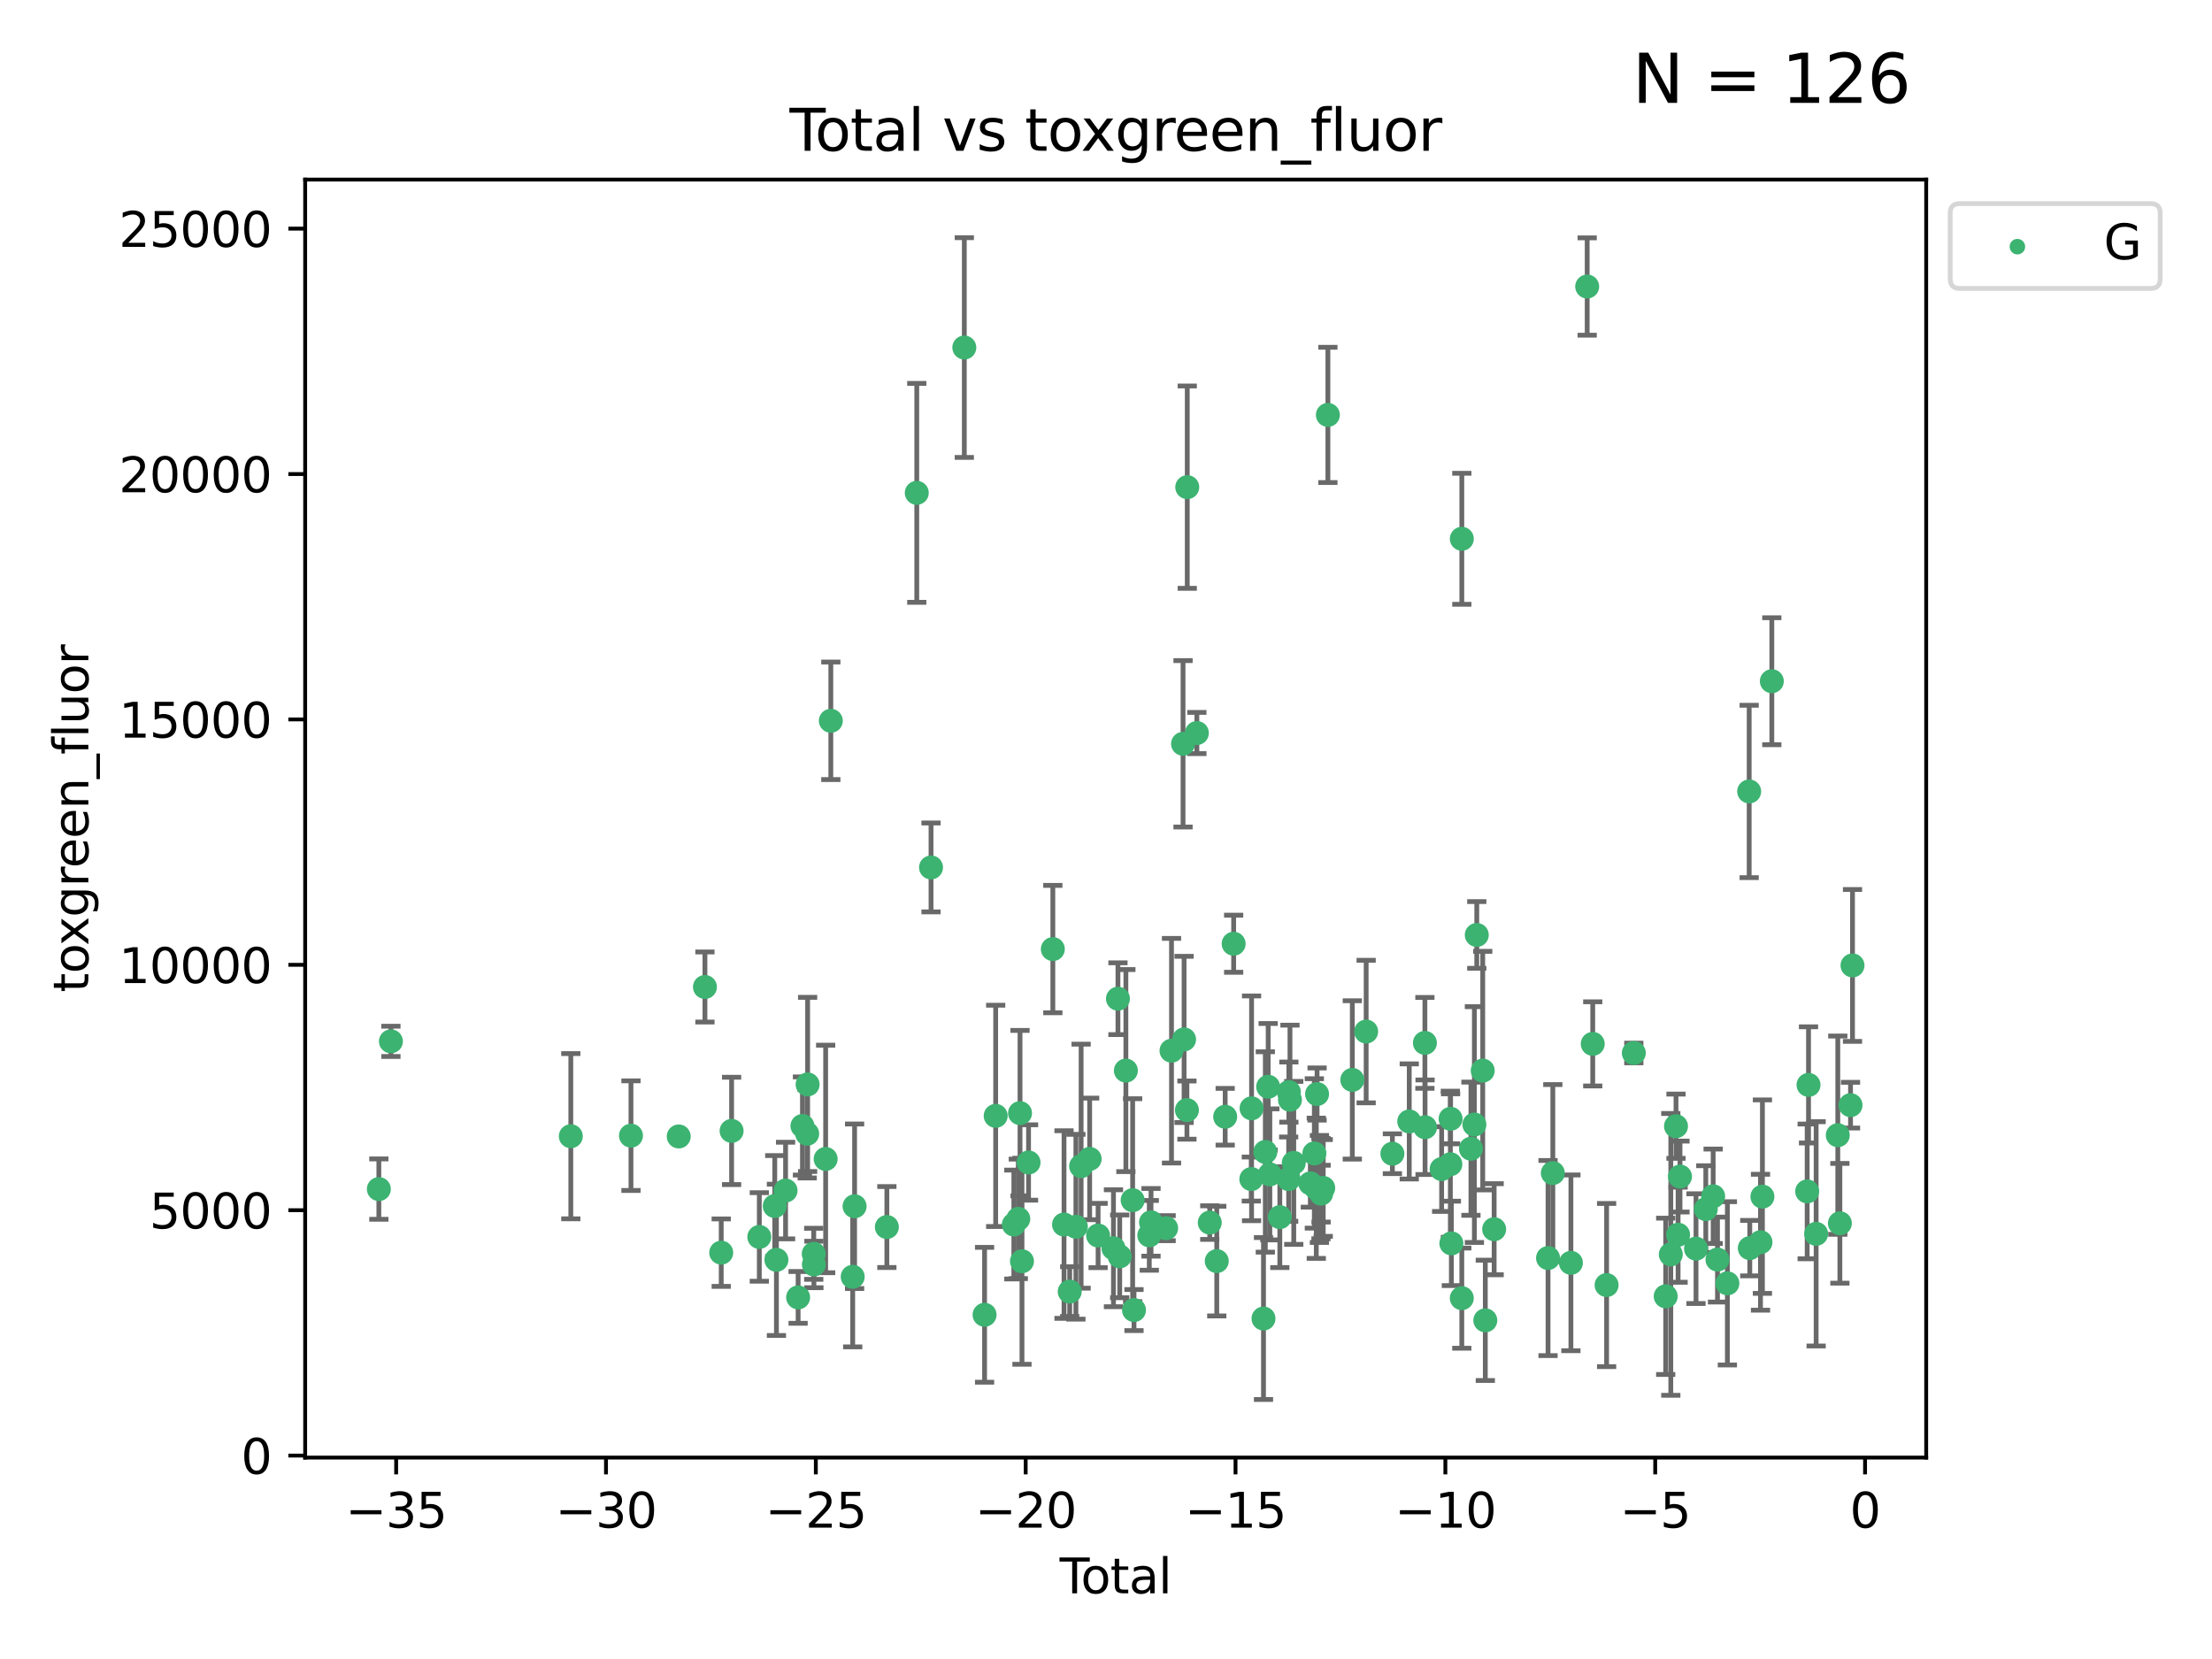 <?xml version="1.0" encoding="utf-8" standalone="no"?>
<!DOCTYPE svg PUBLIC "-//W3C//DTD SVG 1.1//EN"
  "http://www.w3.org/Graphics/SVG/1.1/DTD/svg11.dtd">
<svg xmlns:xlink="http://www.w3.org/1999/xlink" width="460.8pt" height="345.6pt" viewBox="0 0 460.8 345.6" xmlns="http://www.w3.org/2000/svg" version="1.1">
 <defs>
  <style type="text/css">*{stroke-linejoin: round; stroke-linecap: butt}</style>
 </defs>
 <g id="figure_1">
  <g id="patch_1">
   <path d="M 0 345.6 
L 460.8 345.6 
L 460.8 0 
L 0 0 
z
" style="fill: #ffffff"/>
  </g>
  <g id="axes_1">
   <g id="patch_2">
    <path d="M 63.571 303.64 
L 401.26 303.64 
L 401.26 37.411 
L 63.571 37.411 
z
" style="fill: #ffffff"/>
   </g>
   <g id="PathCollection_1">
    <defs>
     <path id="m1e8d3fb512" d="M 0 1.118 
C 0.297 1.118 0.581 1 0.791 0.791 
C 1 0.581 1.118 0.297 1.118 0 
C 1.118 -0.297 1 -0.581 0.791 -0.791 
C 0.581 -1 0.297 -1.118 0 -1.118 
C -0.297 -1.118 -0.581 -1 -0.791 -0.791 
C -1 -0.581 -1.118 -0.297 -1.118 0 
C -1.118 0.297 -1 0.581 -0.791 0.791 
C -0.581 1 -0.297 1.118 0 1.118 
z
" style="stroke: #3cb371"/>
    </defs>
    <g clip-path="url(#pca5a507b38)">
     <use xlink:href="#m1e8d3fb512" x="78.921" y="247.709" style="fill: #3cb371; stroke: #3cb371"/>
     <use xlink:href="#m1e8d3fb512" x="81.436" y="216.931" style="fill: #3cb371; stroke: #3cb371"/>
     <use xlink:href="#m1e8d3fb512" x="118.911" y="236.694" style="fill: #3cb371; stroke: #3cb371"/>
     <use xlink:href="#m1e8d3fb512" x="131.443" y="236.577" style="fill: #3cb371; stroke: #3cb371"/>
     <use xlink:href="#m1e8d3fb512" x="141.394" y="236.743" style="fill: #3cb371; stroke: #3cb371"/>
     <use xlink:href="#m1e8d3fb512" x="146.852" y="205.608" style="fill: #3cb371; stroke: #3cb371"/>
     <use xlink:href="#m1e8d3fb512" x="150.243" y="260.95" style="fill: #3cb371; stroke: #3cb371"/>
     <use xlink:href="#m1e8d3fb512" x="152.406" y="235.587" style="fill: #3cb371; stroke: #3cb371"/>
     <use xlink:href="#m1e8d3fb512" x="158.179" y="257.679" style="fill: #3cb371; stroke: #3cb371"/>
     <use xlink:href="#m1e8d3fb512" x="161.396" y="251.236" style="fill: #3cb371; stroke: #3cb371"/>
     <use xlink:href="#m1e8d3fb512" x="161.744" y="262.448" style="fill: #3cb371; stroke: #3cb371"/>
     <use xlink:href="#m1e8d3fb512" x="163.65" y="248.016" style="fill: #3cb371; stroke: #3cb371"/>
     <use xlink:href="#m1e8d3fb512" x="166.262" y="270.271" style="fill: #3cb371; stroke: #3cb371"/>
     <use xlink:href="#m1e8d3fb512" x="167.165" y="234.561" style="fill: #3cb371; stroke: #3cb371"/>
     <use xlink:href="#m1e8d3fb512" x="168.152" y="236.181" style="fill: #3cb371; stroke: #3cb371"/>
     <use xlink:href="#m1e8d3fb512" x="168.242" y="225.907" style="fill: #3cb371; stroke: #3cb371"/>
     <use xlink:href="#m1e8d3fb512" x="169.515" y="261.192" style="fill: #3cb371; stroke: #3cb371"/>
     <use xlink:href="#m1e8d3fb512" x="169.552" y="263.412" style="fill: #3cb371; stroke: #3cb371"/>
     <use xlink:href="#m1e8d3fb512" x="171.998" y="241.434" style="fill: #3cb371; stroke: #3cb371"/>
     <use xlink:href="#m1e8d3fb512" x="173.076" y="150.155" style="fill: #3cb371; stroke: #3cb371"/>
     <use xlink:href="#m1e8d3fb512" x="177.633" y="265.973" style="fill: #3cb371; stroke: #3cb371"/>
     <use xlink:href="#m1e8d3fb512" x="178.028" y="251.288" style="fill: #3cb371; stroke: #3cb371"/>
     <use xlink:href="#m1e8d3fb512" x="184.749" y="255.611" style="fill: #3cb371; stroke: #3cb371"/>
     <use xlink:href="#m1e8d3fb512" x="190.981" y="102.667" style="fill: #3cb371; stroke: #3cb371"/>
     <use xlink:href="#m1e8d3fb512" x="193.95" y="180.706" style="fill: #3cb371; stroke: #3cb371"/>
     <use xlink:href="#m1e8d3fb512" x="200.884" y="72.399" style="fill: #3cb371; stroke: #3cb371"/>
     <use xlink:href="#m1e8d3fb512" x="205.105" y="273.893" style="fill: #3cb371; stroke: #3cb371"/>
     <use xlink:href="#m1e8d3fb512" x="207.419" y="232.456" style="fill: #3cb371; stroke: #3cb371"/>
     <use xlink:href="#m1e8d3fb512" x="211.202" y="255.093" style="fill: #3cb371; stroke: #3cb371"/>
     <use xlink:href="#m1e8d3fb512" x="212.13" y="253.912" style="fill: #3cb371; stroke: #3cb371"/>
     <use xlink:href="#m1e8d3fb512" x="212.49" y="231.887" style="fill: #3cb371; stroke: #3cb371"/>
     <use xlink:href="#m1e8d3fb512" x="212.896" y="262.744" style="fill: #3cb371; stroke: #3cb371"/>
     <use xlink:href="#m1e8d3fb512" x="214.265" y="242.166" style="fill: #3cb371; stroke: #3cb371"/>
     <use xlink:href="#m1e8d3fb512" x="219.325" y="197.711" style="fill: #3cb371; stroke: #3cb371"/>
     <use xlink:href="#m1e8d3fb512" x="221.656" y="255.094" style="fill: #3cb371; stroke: #3cb371"/>
     <use xlink:href="#m1e8d3fb512" x="222.842" y="269.061" style="fill: #3cb371; stroke: #3cb371"/>
     <use xlink:href="#m1e8d3fb512" x="224.13" y="255.553" style="fill: #3cb371; stroke: #3cb371"/>
     <use xlink:href="#m1e8d3fb512" x="225.216" y="242.934" style="fill: #3cb371; stroke: #3cb371"/>
     <use xlink:href="#m1e8d3fb512" x="226.995" y="241.424" style="fill: #3cb371; stroke: #3cb371"/>
     <use xlink:href="#m1e8d3fb512" x="228.755" y="257.381" style="fill: #3cb371; stroke: #3cb371"/>
     <use xlink:href="#m1e8d3fb512" x="231.955" y="260.028" style="fill: #3cb371; stroke: #3cb371"/>
     <use xlink:href="#m1e8d3fb512" x="232.89" y="208.048" style="fill: #3cb371; stroke: #3cb371"/>
     <use xlink:href="#m1e8d3fb512" x="233.256" y="261.723" style="fill: #3cb371; stroke: #3cb371"/>
     <use xlink:href="#m1e8d3fb512" x="234.542" y="223.024" style="fill: #3cb371; stroke: #3cb371"/>
     <use xlink:href="#m1e8d3fb512" x="235.951" y="250.022" style="fill: #3cb371; stroke: #3cb371"/>
     <use xlink:href="#m1e8d3fb512" x="236.233" y="272.91" style="fill: #3cb371; stroke: #3cb371"/>
     <use xlink:href="#m1e8d3fb512" x="239.419" y="257.345" style="fill: #3cb371; stroke: #3cb371"/>
     <use xlink:href="#m1e8d3fb512" x="239.777" y="254.63" style="fill: #3cb371; stroke: #3cb371"/>
     <use xlink:href="#m1e8d3fb512" x="242.927" y="255.85" style="fill: #3cb371; stroke: #3cb371"/>
     <use xlink:href="#m1e8d3fb512" x="244.047" y="218.879" style="fill: #3cb371; stroke: #3cb371"/>
     <use xlink:href="#m1e8d3fb512" x="246.45" y="154.946" style="fill: #3cb371; stroke: #3cb371"/>
     <use xlink:href="#m1e8d3fb512" x="246.666" y="216.53" style="fill: #3cb371; stroke: #3cb371"/>
     <use xlink:href="#m1e8d3fb512" x="247.258" y="231.252" style="fill: #3cb371; stroke: #3cb371"/>
     <use xlink:href="#m1e8d3fb512" x="247.327" y="101.483" style="fill: #3cb371; stroke: #3cb371"/>
     <use xlink:href="#m1e8d3fb512" x="249.331" y="152.701" style="fill: #3cb371; stroke: #3cb371"/>
     <use xlink:href="#m1e8d3fb512" x="252.015" y="254.692" style="fill: #3cb371; stroke: #3cb371"/>
     <use xlink:href="#m1e8d3fb512" x="253.473" y="262.708" style="fill: #3cb371; stroke: #3cb371"/>
     <use xlink:href="#m1e8d3fb512" x="255.228" y="232.641" style="fill: #3cb371; stroke: #3cb371"/>
     <use xlink:href="#m1e8d3fb512" x="256.992" y="196.596" style="fill: #3cb371; stroke: #3cb371"/>
     <use xlink:href="#m1e8d3fb512" x="260.674" y="245.62" style="fill: #3cb371; stroke: #3cb371"/>
     <use xlink:href="#m1e8d3fb512" x="260.725" y="230.886" style="fill: #3cb371; stroke: #3cb371"/>
     <use xlink:href="#m1e8d3fb512" x="263.21" y="274.673" style="fill: #3cb371; stroke: #3cb371"/>
     <use xlink:href="#m1e8d3fb512" x="263.59" y="239.972" style="fill: #3cb371; stroke: #3cb371"/>
     <use xlink:href="#m1e8d3fb512" x="264.183" y="226.392" style="fill: #3cb371; stroke: #3cb371"/>
     <use xlink:href="#m1e8d3fb512" x="264.531" y="244.644" style="fill: #3cb371; stroke: #3cb371"/>
     <use xlink:href="#m1e8d3fb512" x="266.611" y="253.553" style="fill: #3cb371; stroke: #3cb371"/>
     <use xlink:href="#m1e8d3fb512" x="268.454" y="245.634" style="fill: #3cb371; stroke: #3cb371"/>
     <use xlink:href="#m1e8d3fb512" x="268.495" y="227.499" style="fill: #3cb371; stroke: #3cb371"/>
     <use xlink:href="#m1e8d3fb512" x="268.724" y="229.102" style="fill: #3cb371; stroke: #3cb371"/>
     <use xlink:href="#m1e8d3fb512" x="269.513" y="242.251" style="fill: #3cb371; stroke: #3cb371"/>
     <use xlink:href="#m1e8d3fb512" x="272.967" y="246.521" style="fill: #3cb371; stroke: #3cb371"/>
     <use xlink:href="#m1e8d3fb512" x="273.802" y="240.279" style="fill: #3cb371; stroke: #3cb371"/>
     <use xlink:href="#m1e8d3fb512" x="274.207" y="247.537" style="fill: #3cb371; stroke: #3cb371"/>
     <use xlink:href="#m1e8d3fb512" x="274.369" y="227.909" style="fill: #3cb371; stroke: #3cb371"/>
     <use xlink:href="#m1e8d3fb512" x="274.862" y="247.68" style="fill: #3cb371; stroke: #3cb371"/>
     <use xlink:href="#m1e8d3fb512" x="275.184" y="247.604" style="fill: #3cb371; stroke: #3cb371"/>
     <use xlink:href="#m1e8d3fb512" x="275.21" y="248.66" style="fill: #3cb371; stroke: #3cb371"/>
     <use xlink:href="#m1e8d3fb512" x="275.652" y="247.472" style="fill: #3cb371; stroke: #3cb371"/>
     <use xlink:href="#m1e8d3fb512" x="276.624" y="86.434" style="fill: #3cb371; stroke: #3cb371"/>
     <use xlink:href="#m1e8d3fb512" x="281.711" y="224.964" style="fill: #3cb371; stroke: #3cb371"/>
     <use xlink:href="#m1e8d3fb512" x="284.595" y="214.892" style="fill: #3cb371; stroke: #3cb371"/>
     <use xlink:href="#m1e8d3fb512" x="290.059" y="240.343" style="fill: #3cb371; stroke: #3cb371"/>
     <use xlink:href="#m1e8d3fb512" x="293.574" y="233.619" style="fill: #3cb371; stroke: #3cb371"/>
     <use xlink:href="#m1e8d3fb512" x="296.833" y="217.252" style="fill: #3cb371; stroke: #3cb371"/>
     <use xlink:href="#m1e8d3fb512" x="296.866" y="234.822" style="fill: #3cb371; stroke: #3cb371"/>
     <use xlink:href="#m1e8d3fb512" x="300.32" y="243.536" style="fill: #3cb371; stroke: #3cb371"/>
     <use xlink:href="#m1e8d3fb512" x="302.137" y="242.532" style="fill: #3cb371; stroke: #3cb371"/>
     <use xlink:href="#m1e8d3fb512" x="302.182" y="233.067" style="fill: #3cb371; stroke: #3cb371"/>
     <use xlink:href="#m1e8d3fb512" x="302.346" y="259.018" style="fill: #3cb371; stroke: #3cb371"/>
     <use xlink:href="#m1e8d3fb512" x="304.519" y="270.428" style="fill: #3cb371; stroke: #3cb371"/>
     <use xlink:href="#m1e8d3fb512" x="304.524" y="112.24" style="fill: #3cb371; stroke: #3cb371"/>
     <use xlink:href="#m1e8d3fb512" x="306.425" y="239.296" style="fill: #3cb371; stroke: #3cb371"/>
     <use xlink:href="#m1e8d3fb512" x="307.142" y="234.265" style="fill: #3cb371; stroke: #3cb371"/>
     <use xlink:href="#m1e8d3fb512" x="307.64" y="194.769" style="fill: #3cb371; stroke: #3cb371"/>
     <use xlink:href="#m1e8d3fb512" x="308.879" y="223.029" style="fill: #3cb371; stroke: #3cb371"/>
     <use xlink:href="#m1e8d3fb512" x="309.418" y="275.052" style="fill: #3cb371; stroke: #3cb371"/>
     <use xlink:href="#m1e8d3fb512" x="311.259" y="256.068" style="fill: #3cb371; stroke: #3cb371"/>
     <use xlink:href="#m1e8d3fb512" x="322.485" y="262.072" style="fill: #3cb371; stroke: #3cb371"/>
     <use xlink:href="#m1e8d3fb512" x="323.482" y="244.368" style="fill: #3cb371; stroke: #3cb371"/>
     <use xlink:href="#m1e8d3fb512" x="327.249" y="263.071" style="fill: #3cb371; stroke: #3cb371"/>
     <use xlink:href="#m1e8d3fb512" x="330.639" y="59.688" style="fill: #3cb371; stroke: #3cb371"/>
     <use xlink:href="#m1e8d3fb512" x="331.796" y="217.458" style="fill: #3cb371; stroke: #3cb371"/>
     <use xlink:href="#m1e8d3fb512" x="334.685" y="267.7" style="fill: #3cb371; stroke: #3cb371"/>
     <use xlink:href="#m1e8d3fb512" x="340.354" y="219.359" style="fill: #3cb371; stroke: #3cb371"/>
     <use xlink:href="#m1e8d3fb512" x="346.996" y="270.046" style="fill: #3cb371; stroke: #3cb371"/>
     <use xlink:href="#m1e8d3fb512" x="348.058" y="261.314" style="fill: #3cb371; stroke: #3cb371"/>
     <use xlink:href="#m1e8d3fb512" x="349.14" y="234.611" style="fill: #3cb371; stroke: #3cb371"/>
     <use xlink:href="#m1e8d3fb512" x="349.578" y="257.217" style="fill: #3cb371; stroke: #3cb371"/>
     <use xlink:href="#m1e8d3fb512" x="349.972" y="245.099" style="fill: #3cb371; stroke: #3cb371"/>
     <use xlink:href="#m1e8d3fb512" x="353.31" y="260.113" style="fill: #3cb371; stroke: #3cb371"/>
     <use xlink:href="#m1e8d3fb512" x="355.35" y="251.88" style="fill: #3cb371; stroke: #3cb371"/>
     <use xlink:href="#m1e8d3fb512" x="356.882" y="249.207" style="fill: #3cb371; stroke: #3cb371"/>
     <use xlink:href="#m1e8d3fb512" x="357.784" y="262.395" style="fill: #3cb371; stroke: #3cb371"/>
     <use xlink:href="#m1e8d3fb512" x="359.846" y="267.343" style="fill: #3cb371; stroke: #3cb371"/>
     <use xlink:href="#m1e8d3fb512" x="364.385" y="164.872" style="fill: #3cb371; stroke: #3cb371"/>
     <use xlink:href="#m1e8d3fb512" x="364.512" y="260.007" style="fill: #3cb371; stroke: #3cb371"/>
     <use xlink:href="#m1e8d3fb512" x="366.743" y="258.775" style="fill: #3cb371; stroke: #3cb371"/>
     <use xlink:href="#m1e8d3fb512" x="367.143" y="249.281" style="fill: #3cb371; stroke: #3cb371"/>
     <use xlink:href="#m1e8d3fb512" x="369.104" y="141.909" style="fill: #3cb371; stroke: #3cb371"/>
     <use xlink:href="#m1e8d3fb512" x="376.468" y="248.19" style="fill: #3cb371; stroke: #3cb371"/>
     <use xlink:href="#m1e8d3fb512" x="376.749" y="226.004" style="fill: #3cb371; stroke: #3cb371"/>
     <use xlink:href="#m1e8d3fb512" x="378.334" y="257.032" style="fill: #3cb371; stroke: #3cb371"/>
     <use xlink:href="#m1e8d3fb512" x="382.847" y="236.481" style="fill: #3cb371; stroke: #3cb371"/>
     <use xlink:href="#m1e8d3fb512" x="383.282" y="254.834" style="fill: #3cb371; stroke: #3cb371"/>
     <use xlink:href="#m1e8d3fb512" x="385.498" y="230.224" style="fill: #3cb371; stroke: #3cb371"/>
     <use xlink:href="#m1e8d3fb512" x="385.911" y="201.116" style="fill: #3cb371; stroke: #3cb371"/>
    </g>
   </g>
   <g id="matplotlib.axis_1">
    <g id="xtick_1">
     <g id="line2d_1">
      <defs>
       <path id="m2a483457f8" d="M 0 0 
L 0 3.5 
" style="stroke: #000000; stroke-width: 0.8"/>
      </defs>
      <g>
       <use xlink:href="#m2a483457f8" x="82.525" y="303.64" style="stroke: #000000; stroke-width: 0.8"/>
      </g>
     </g>
     <g id="text_1">
      <!-- −35 -->
      <g transform="translate(71.972 318.238)scale(0.1 -0.1)">
       <defs>
        <path id="DejaVuSans-2212" d="M 678 2272 
L 4684 2272 
L 4684 1741 
L 678 1741 
L 678 2272 
z
" transform="scale(0.016)"/>
        <path id="DejaVuSans-33" d="M 2597 2516 
Q 3050 2419 3304 2112 
Q 3559 1806 3559 1356 
Q 3559 666 3084 287 
Q 2609 -91 1734 -91 
Q 1441 -91 1130 -33 
Q 819 25 488 141 
L 488 750 
Q 750 597 1062 519 
Q 1375 441 1716 441 
Q 2309 441 2620 675 
Q 2931 909 2931 1356 
Q 2931 1769 2642 2001 
Q 2353 2234 1838 2234 
L 1294 2234 
L 1294 2753 
L 1863 2753 
Q 2328 2753 2575 2939 
Q 2822 3125 2822 3475 
Q 2822 3834 2567 4026 
Q 2313 4219 1838 4219 
Q 1578 4219 1281 4162 
Q 984 4106 628 3988 
L 628 4550 
Q 988 4650 1302 4700 
Q 1616 4750 1894 4750 
Q 2613 4750 3031 4423 
Q 3450 4097 3450 3541 
Q 3450 3153 3228 2886 
Q 3006 2619 2597 2516 
z
" transform="scale(0.016)"/>
        <path id="DejaVuSans-35" d="M 691 4666 
L 3169 4666 
L 3169 4134 
L 1269 4134 
L 1269 2991 
Q 1406 3038 1543 3061 
Q 1681 3084 1819 3084 
Q 2600 3084 3056 2656 
Q 3513 2228 3513 1497 
Q 3513 744 3044 326 
Q 2575 -91 1722 -91 
Q 1428 -91 1123 -41 
Q 819 9 494 109 
L 494 744 
Q 775 591 1075 516 
Q 1375 441 1709 441 
Q 2250 441 2565 725 
Q 2881 1009 2881 1497 
Q 2881 1984 2565 2268 
Q 2250 2553 1709 2553 
Q 1456 2553 1204 2497 
Q 953 2441 691 2322 
L 691 4666 
z
" transform="scale(0.016)"/>
       </defs>
       <use xlink:href="#DejaVuSans-2212"/>
       <use xlink:href="#DejaVuSans-33" x="83.789"/>
       <use xlink:href="#DejaVuSans-35" x="147.412"/>
      </g>
     </g>
    </g>
    <g id="xtick_2">
     <g id="line2d_2">
      <g>
       <use xlink:href="#m2a483457f8" x="126.239" y="303.64" style="stroke: #000000; stroke-width: 0.8"/>
      </g>
     </g>
     <g id="text_2">
      <!-- −30 -->
      <g transform="translate(115.687 318.238)scale(0.1 -0.1)">
       <defs>
        <path id="DejaVuSans-30" d="M 2034 4250 
Q 1547 4250 1301 3770 
Q 1056 3291 1056 2328 
Q 1056 1369 1301 889 
Q 1547 409 2034 409 
Q 2525 409 2770 889 
Q 3016 1369 3016 2328 
Q 3016 3291 2770 3770 
Q 2525 4250 2034 4250 
z
M 2034 4750 
Q 2819 4750 3233 4129 
Q 3647 3509 3647 2328 
Q 3647 1150 3233 529 
Q 2819 -91 2034 -91 
Q 1250 -91 836 529 
Q 422 1150 422 2328 
Q 422 3509 836 4129 
Q 1250 4750 2034 4750 
z
" transform="scale(0.016)"/>
       </defs>
       <use xlink:href="#DejaVuSans-2212"/>
       <use xlink:href="#DejaVuSans-33" x="83.789"/>
       <use xlink:href="#DejaVuSans-30" x="147.412"/>
      </g>
     </g>
    </g>
    <g id="xtick_3">
     <g id="line2d_3">
      <g>
       <use xlink:href="#m2a483457f8" x="169.953" y="303.64" style="stroke: #000000; stroke-width: 0.8"/>
      </g>
     </g>
     <g id="text_3">
      <!-- −25 -->
      <g transform="translate(159.401 318.238)scale(0.1 -0.1)">
       <defs>
        <path id="DejaVuSans-32" d="M 1228 531 
L 3431 531 
L 3431 0 
L 469 0 
L 469 531 
Q 828 903 1448 1529 
Q 2069 2156 2228 2338 
Q 2531 2678 2651 2914 
Q 2772 3150 2772 3378 
Q 2772 3750 2511 3984 
Q 2250 4219 1831 4219 
Q 1534 4219 1204 4116 
Q 875 4013 500 3803 
L 500 4441 
Q 881 4594 1212 4672 
Q 1544 4750 1819 4750 
Q 2544 4750 2975 4387 
Q 3406 4025 3406 3419 
Q 3406 3131 3298 2873 
Q 3191 2616 2906 2266 
Q 2828 2175 2409 1742 
Q 1991 1309 1228 531 
z
" transform="scale(0.016)"/>
       </defs>
       <use xlink:href="#DejaVuSans-2212"/>
       <use xlink:href="#DejaVuSans-32" x="83.789"/>
       <use xlink:href="#DejaVuSans-35" x="147.412"/>
      </g>
     </g>
    </g>
    <g id="xtick_4">
     <g id="line2d_4">
      <g>
       <use xlink:href="#m2a483457f8" x="213.668" y="303.64" style="stroke: #000000; stroke-width: 0.8"/>
      </g>
     </g>
     <g id="text_4">
      <!-- −20 -->
      <g transform="translate(203.116 318.238)scale(0.1 -0.1)">
       <use xlink:href="#DejaVuSans-2212"/>
       <use xlink:href="#DejaVuSans-32" x="83.789"/>
       <use xlink:href="#DejaVuSans-30" x="147.412"/>
      </g>
     </g>
    </g>
    <g id="xtick_5">
     <g id="line2d_5">
      <g>
       <use xlink:href="#m2a483457f8" x="257.382" y="303.64" style="stroke: #000000; stroke-width: 0.8"/>
      </g>
     </g>
     <g id="text_5">
      <!-- −15 -->
      <g transform="translate(246.83 318.238)scale(0.1 -0.1)">
       <defs>
        <path id="DejaVuSans-31" d="M 794 531 
L 1825 531 
L 1825 4091 
L 703 3866 
L 703 4441 
L 1819 4666 
L 2450 4666 
L 2450 531 
L 3481 531 
L 3481 0 
L 794 0 
L 794 531 
z
" transform="scale(0.016)"/>
       </defs>
       <use xlink:href="#DejaVuSans-2212"/>
       <use xlink:href="#DejaVuSans-31" x="83.789"/>
       <use xlink:href="#DejaVuSans-35" x="147.412"/>
      </g>
     </g>
    </g>
    <g id="xtick_6">
     <g id="line2d_6">
      <g>
       <use xlink:href="#m2a483457f8" x="301.097" y="303.64" style="stroke: #000000; stroke-width: 0.8"/>
      </g>
     </g>
     <g id="text_6">
      <!-- −10 -->
      <g transform="translate(290.545 318.238)scale(0.1 -0.1)">
       <use xlink:href="#DejaVuSans-2212"/>
       <use xlink:href="#DejaVuSans-31" x="83.789"/>
       <use xlink:href="#DejaVuSans-30" x="147.412"/>
      </g>
     </g>
    </g>
    <g id="xtick_7">
     <g id="line2d_7">
      <g>
       <use xlink:href="#m2a483457f8" x="344.811" y="303.64" style="stroke: #000000; stroke-width: 0.8"/>
      </g>
     </g>
     <g id="text_7">
      <!-- −5 -->
      <g transform="translate(337.44 318.238)scale(0.1 -0.1)">
       <use xlink:href="#DejaVuSans-2212"/>
       <use xlink:href="#DejaVuSans-35" x="83.789"/>
      </g>
     </g>
    </g>
    <g id="xtick_8">
     <g id="line2d_8">
      <g>
       <use xlink:href="#m2a483457f8" x="388.526" y="303.64" style="stroke: #000000; stroke-width: 0.8"/>
      </g>
     </g>
     <g id="text_8">
      <!-- 0 -->
      <g transform="translate(385.345 318.238)scale(0.1 -0.1)">
       <use xlink:href="#DejaVuSans-30"/>
      </g>
     </g>
    </g>
    <g id="text_9">
     <!-- Total -->
     <g transform="translate(220.739 331.917)scale(0.1 -0.1)">
      <defs>
       <path id="DejaVuSans-54" d="M -19 4666 
L 3928 4666 
L 3928 4134 
L 2272 4134 
L 2272 0 
L 1638 0 
L 1638 4134 
L -19 4134 
L -19 4666 
z
" transform="scale(0.016)"/>
       <path id="DejaVuSans-6f" d="M 1959 3097 
Q 1497 3097 1228 2736 
Q 959 2375 959 1747 
Q 959 1119 1226 758 
Q 1494 397 1959 397 
Q 2419 397 2687 759 
Q 2956 1122 2956 1747 
Q 2956 2369 2687 2733 
Q 2419 3097 1959 3097 
z
M 1959 3584 
Q 2709 3584 3137 3096 
Q 3566 2609 3566 1747 
Q 3566 888 3137 398 
Q 2709 -91 1959 -91 
Q 1206 -91 779 398 
Q 353 888 353 1747 
Q 353 2609 779 3096 
Q 1206 3584 1959 3584 
z
" transform="scale(0.016)"/>
       <path id="DejaVuSans-74" d="M 1172 4494 
L 1172 3500 
L 2356 3500 
L 2356 3053 
L 1172 3053 
L 1172 1153 
Q 1172 725 1289 603 
Q 1406 481 1766 481 
L 2356 481 
L 2356 0 
L 1766 0 
Q 1100 0 847 248 
Q 594 497 594 1153 
L 594 3053 
L 172 3053 
L 172 3500 
L 594 3500 
L 594 4494 
L 1172 4494 
z
" transform="scale(0.016)"/>
       <path id="DejaVuSans-61" d="M 2194 1759 
Q 1497 1759 1228 1600 
Q 959 1441 959 1056 
Q 959 750 1161 570 
Q 1363 391 1709 391 
Q 2188 391 2477 730 
Q 2766 1069 2766 1631 
L 2766 1759 
L 2194 1759 
z
M 3341 1997 
L 3341 0 
L 2766 0 
L 2766 531 
Q 2569 213 2275 61 
Q 1981 -91 1556 -91 
Q 1019 -91 701 211 
Q 384 513 384 1019 
Q 384 1609 779 1909 
Q 1175 2209 1959 2209 
L 2766 2209 
L 2766 2266 
Q 2766 2663 2505 2880 
Q 2244 3097 1772 3097 
Q 1472 3097 1187 3025 
Q 903 2953 641 2809 
L 641 3341 
Q 956 3463 1253 3523 
Q 1550 3584 1831 3584 
Q 2591 3584 2966 3190 
Q 3341 2797 3341 1997 
z
" transform="scale(0.016)"/>
       <path id="DejaVuSans-6c" d="M 603 4863 
L 1178 4863 
L 1178 0 
L 603 0 
L 603 4863 
z
" transform="scale(0.016)"/>
      </defs>
      <use xlink:href="#DejaVuSans-54"/>
      <use xlink:href="#DejaVuSans-6f" x="44.084"/>
      <use xlink:href="#DejaVuSans-74" x="105.266"/>
      <use xlink:href="#DejaVuSans-61" x="144.475"/>
      <use xlink:href="#DejaVuSans-6c" x="205.754"/>
     </g>
    </g>
   </g>
   <g id="matplotlib.axis_2">
    <g id="ytick_1">
     <g id="line2d_9">
      <defs>
       <path id="m6952bed396" d="M 0 0 
L -3.5 0 
" style="stroke: #000000; stroke-width: 0.8"/>
      </defs>
      <g>
       <use xlink:href="#m6952bed396" x="63.571" y="303.228" style="stroke: #000000; stroke-width: 0.8"/>
      </g>
     </g>
     <g id="text_10">
      <!-- 0 -->
      <g transform="translate(50.209 307.027)scale(0.1 -0.1)">
       <use xlink:href="#DejaVuSans-30"/>
      </g>
     </g>
    </g>
    <g id="ytick_2">
     <g id="line2d_10">
      <g>
       <use xlink:href="#m6952bed396" x="63.571" y="252.108" style="stroke: #000000; stroke-width: 0.8"/>
      </g>
     </g>
     <g id="text_11">
      <!-- 5000 -->
      <g transform="translate(31.121 255.907)scale(0.1 -0.1)">
       <use xlink:href="#DejaVuSans-35"/>
       <use xlink:href="#DejaVuSans-30" x="63.623"/>
       <use xlink:href="#DejaVuSans-30" x="127.246"/>
       <use xlink:href="#DejaVuSans-30" x="190.869"/>
      </g>
     </g>
    </g>
    <g id="ytick_3">
     <g id="line2d_11">
      <g>
       <use xlink:href="#m6952bed396" x="63.571" y="200.988" style="stroke: #000000; stroke-width: 0.8"/>
      </g>
     </g>
     <g id="text_12">
      <!-- 10000 -->
      <g transform="translate(24.759 204.787)scale(0.1 -0.1)">
       <use xlink:href="#DejaVuSans-31"/>
       <use xlink:href="#DejaVuSans-30" x="63.623"/>
       <use xlink:href="#DejaVuSans-30" x="127.246"/>
       <use xlink:href="#DejaVuSans-30" x="190.869"/>
       <use xlink:href="#DejaVuSans-30" x="254.492"/>
      </g>
     </g>
    </g>
    <g id="ytick_4">
     <g id="line2d_12">
      <g>
       <use xlink:href="#m6952bed396" x="63.571" y="149.868" style="stroke: #000000; stroke-width: 0.8"/>
      </g>
     </g>
     <g id="text_13">
      <!-- 15000 -->
      <g transform="translate(24.759 153.667)scale(0.1 -0.1)">
       <use xlink:href="#DejaVuSans-31"/>
       <use xlink:href="#DejaVuSans-35" x="63.623"/>
       <use xlink:href="#DejaVuSans-30" x="127.246"/>
       <use xlink:href="#DejaVuSans-30" x="190.869"/>
       <use xlink:href="#DejaVuSans-30" x="254.492"/>
      </g>
     </g>
    </g>
    <g id="ytick_5">
     <g id="line2d_13">
      <g>
       <use xlink:href="#m6952bed396" x="63.571" y="98.748" style="stroke: #000000; stroke-width: 0.8"/>
      </g>
     </g>
     <g id="text_14">
      <!-- 20000 -->
      <g transform="translate(24.759 102.548)scale(0.1 -0.1)">
       <use xlink:href="#DejaVuSans-32"/>
       <use xlink:href="#DejaVuSans-30" x="63.623"/>
       <use xlink:href="#DejaVuSans-30" x="127.246"/>
       <use xlink:href="#DejaVuSans-30" x="190.869"/>
       <use xlink:href="#DejaVuSans-30" x="254.492"/>
      </g>
     </g>
    </g>
    <g id="ytick_6">
     <g id="line2d_14">
      <g>
       <use xlink:href="#m6952bed396" x="63.571" y="47.629" style="stroke: #000000; stroke-width: 0.8"/>
      </g>
     </g>
     <g id="text_15">
      <!-- 25000 -->
      <g transform="translate(24.759 51.428)scale(0.1 -0.1)">
       <use xlink:href="#DejaVuSans-32"/>
       <use xlink:href="#DejaVuSans-35" x="63.623"/>
       <use xlink:href="#DejaVuSans-30" x="127.246"/>
       <use xlink:href="#DejaVuSans-30" x="190.869"/>
       <use xlink:href="#DejaVuSans-30" x="254.492"/>
      </g>
     </g>
    </g>
    <g id="text_16">
     <!-- toxgreen_fluor -->
     <g transform="translate(18.401 206.72)rotate(-90)scale(0.1 -0.1)">
      <defs>
       <path id="DejaVuSans-78" d="M 3513 3500 
L 2247 1797 
L 3578 0 
L 2900 0 
L 1881 1375 
L 863 0 
L 184 0 
L 1544 1831 
L 300 3500 
L 978 3500 
L 1906 2253 
L 2834 3500 
L 3513 3500 
z
" transform="scale(0.016)"/>
       <path id="DejaVuSans-67" d="M 2906 1791 
Q 2906 2416 2648 2759 
Q 2391 3103 1925 3103 
Q 1463 3103 1205 2759 
Q 947 2416 947 1791 
Q 947 1169 1205 825 
Q 1463 481 1925 481 
Q 2391 481 2648 825 
Q 2906 1169 2906 1791 
z
M 3481 434 
Q 3481 -459 3084 -895 
Q 2688 -1331 1869 -1331 
Q 1566 -1331 1297 -1286 
Q 1028 -1241 775 -1147 
L 775 -588 
Q 1028 -725 1275 -790 
Q 1522 -856 1778 -856 
Q 2344 -856 2625 -561 
Q 2906 -266 2906 331 
L 2906 616 
Q 2728 306 2450 153 
Q 2172 0 1784 0 
Q 1141 0 747 490 
Q 353 981 353 1791 
Q 353 2603 747 3093 
Q 1141 3584 1784 3584 
Q 2172 3584 2450 3431 
Q 2728 3278 2906 2969 
L 2906 3500 
L 3481 3500 
L 3481 434 
z
" transform="scale(0.016)"/>
       <path id="DejaVuSans-72" d="M 2631 2963 
Q 2534 3019 2420 3045 
Q 2306 3072 2169 3072 
Q 1681 3072 1420 2755 
Q 1159 2438 1159 1844 
L 1159 0 
L 581 0 
L 581 3500 
L 1159 3500 
L 1159 2956 
Q 1341 3275 1631 3429 
Q 1922 3584 2338 3584 
Q 2397 3584 2469 3576 
Q 2541 3569 2628 3553 
L 2631 2963 
z
" transform="scale(0.016)"/>
       <path id="DejaVuSans-65" d="M 3597 1894 
L 3597 1613 
L 953 1613 
Q 991 1019 1311 708 
Q 1631 397 2203 397 
Q 2534 397 2845 478 
Q 3156 559 3463 722 
L 3463 178 
Q 3153 47 2828 -22 
Q 2503 -91 2169 -91 
Q 1331 -91 842 396 
Q 353 884 353 1716 
Q 353 2575 817 3079 
Q 1281 3584 2069 3584 
Q 2775 3584 3186 3129 
Q 3597 2675 3597 1894 
z
M 3022 2063 
Q 3016 2534 2758 2815 
Q 2500 3097 2075 3097 
Q 1594 3097 1305 2825 
Q 1016 2553 972 2059 
L 3022 2063 
z
" transform="scale(0.016)"/>
       <path id="DejaVuSans-6e" d="M 3513 2113 
L 3513 0 
L 2938 0 
L 2938 2094 
Q 2938 2591 2744 2837 
Q 2550 3084 2163 3084 
Q 1697 3084 1428 2787 
Q 1159 2491 1159 1978 
L 1159 0 
L 581 0 
L 581 3500 
L 1159 3500 
L 1159 2956 
Q 1366 3272 1645 3428 
Q 1925 3584 2291 3584 
Q 2894 3584 3203 3211 
Q 3513 2838 3513 2113 
z
" transform="scale(0.016)"/>
       <path id="DejaVuSans-5f" d="M 3263 -1063 
L 3263 -1509 
L -63 -1509 
L -63 -1063 
L 3263 -1063 
z
" transform="scale(0.016)"/>
       <path id="DejaVuSans-66" d="M 2375 4863 
L 2375 4384 
L 1825 4384 
Q 1516 4384 1395 4259 
Q 1275 4134 1275 3809 
L 1275 3500 
L 2222 3500 
L 2222 3053 
L 1275 3053 
L 1275 0 
L 697 0 
L 697 3053 
L 147 3053 
L 147 3500 
L 697 3500 
L 697 3744 
Q 697 4328 969 4595 
Q 1241 4863 1831 4863 
L 2375 4863 
z
" transform="scale(0.016)"/>
       <path id="DejaVuSans-75" d="M 544 1381 
L 544 3500 
L 1119 3500 
L 1119 1403 
Q 1119 906 1312 657 
Q 1506 409 1894 409 
Q 2359 409 2629 706 
Q 2900 1003 2900 1516 
L 2900 3500 
L 3475 3500 
L 3475 0 
L 2900 0 
L 2900 538 
Q 2691 219 2414 64 
Q 2138 -91 1772 -91 
Q 1169 -91 856 284 
Q 544 659 544 1381 
z
M 1991 3584 
L 1991 3584 
z
" transform="scale(0.016)"/>
      </defs>
      <use xlink:href="#DejaVuSans-74"/>
      <use xlink:href="#DejaVuSans-6f" x="39.209"/>
      <use xlink:href="#DejaVuSans-78" x="97.266"/>
      <use xlink:href="#DejaVuSans-67" x="156.445"/>
      <use xlink:href="#DejaVuSans-72" x="219.922"/>
      <use xlink:href="#DejaVuSans-65" x="258.785"/>
      <use xlink:href="#DejaVuSans-65" x="320.309"/>
      <use xlink:href="#DejaVuSans-6e" x="381.832"/>
      <use xlink:href="#DejaVuSans-5f" x="445.211"/>
      <use xlink:href="#DejaVuSans-66" x="495.211"/>
      <use xlink:href="#DejaVuSans-6c" x="530.416"/>
      <use xlink:href="#DejaVuSans-75" x="558.199"/>
      <use xlink:href="#DejaVuSans-6f" x="621.578"/>
      <use xlink:href="#DejaVuSans-72" x="682.76"/>
     </g>
    </g>
   </g>
   <g id="LineCollection_1">
    <path d="M 78.921 253.995 
L 78.921 241.423 
" clip-path="url(#pca5a507b38)" style="fill: none; stroke: #696969"/>
    <path d="M 81.436 220.08 
L 81.436 213.782 
" clip-path="url(#pca5a507b38)" style="fill: none; stroke: #696969"/>
    <path d="M 118.911 253.903 
L 118.911 219.485 
" clip-path="url(#pca5a507b38)" style="fill: none; stroke: #696969"/>
    <path d="M 131.443 247.996 
L 131.443 225.157 
" clip-path="url(#pca5a507b38)" style="fill: none; stroke: #696969"/>
    <path d="M 141.394 237.612 
L 141.394 235.875 
" clip-path="url(#pca5a507b38)" style="fill: none; stroke: #696969"/>
    <path d="M 146.852 212.906 
L 146.852 198.309 
" clip-path="url(#pca5a507b38)" style="fill: none; stroke: #696969"/>
    <path d="M 150.243 267.977 
L 150.243 253.922 
" clip-path="url(#pca5a507b38)" style="fill: none; stroke: #696969"/>
    <path d="M 152.406 246.767 
L 152.406 224.407 
" clip-path="url(#pca5a507b38)" style="fill: none; stroke: #696969"/>
    <path d="M 158.179 266.903 
L 158.179 248.454 
" clip-path="url(#pca5a507b38)" style="fill: none; stroke: #696969"/>
    <path d="M 161.396 261.74 
L 161.396 240.732 
" clip-path="url(#pca5a507b38)" style="fill: none; stroke: #696969"/>
    <path d="M 161.744 278.207 
L 161.744 246.69 
" clip-path="url(#pca5a507b38)" style="fill: none; stroke: #696969"/>
    <path d="M 163.65 258.077 
L 163.65 237.954 
" clip-path="url(#pca5a507b38)" style="fill: none; stroke: #696969"/>
    <path d="M 166.262 275.663 
L 166.262 264.879 
" clip-path="url(#pca5a507b38)" style="fill: none; stroke: #696969"/>
    <path d="M 167.165 244.783 
L 167.165 224.339 
" clip-path="url(#pca5a507b38)" style="fill: none; stroke: #696969"/>
    <path d="M 168.152 245.392 
L 168.152 226.97 
" clip-path="url(#pca5a507b38)" style="fill: none; stroke: #696969"/>
    <path d="M 168.242 244.049 
L 168.242 207.766 
" clip-path="url(#pca5a507b38)" style="fill: none; stroke: #696969"/>
    <path d="M 169.515 266.51 
L 169.515 255.873 
" clip-path="url(#pca5a507b38)" style="fill: none; stroke: #696969"/>
    <path d="M 169.552 268.254 
L 169.552 258.57 
" clip-path="url(#pca5a507b38)" style="fill: none; stroke: #696969"/>
    <path d="M 171.998 265.136 
L 171.998 217.732 
" clip-path="url(#pca5a507b38)" style="fill: none; stroke: #696969"/>
    <path d="M 173.076 162.397 
L 173.076 137.913 
" clip-path="url(#pca5a507b38)" style="fill: none; stroke: #696969"/>
    <path d="M 177.633 280.574 
L 177.633 251.373 
" clip-path="url(#pca5a507b38)" style="fill: none; stroke: #696969"/>
    <path d="M 178.028 268.427 
L 178.028 234.149 
" clip-path="url(#pca5a507b38)" style="fill: none; stroke: #696969"/>
    <path d="M 184.749 264.043 
L 184.749 247.18 
" clip-path="url(#pca5a507b38)" style="fill: none; stroke: #696969"/>
    <path d="M 190.981 125.471 
L 190.981 79.863 
" clip-path="url(#pca5a507b38)" style="fill: none; stroke: #696969"/>
    <path d="M 193.95 189.968 
L 193.95 171.443 
" clip-path="url(#pca5a507b38)" style="fill: none; stroke: #696969"/>
    <path d="M 200.884 95.285 
L 200.884 49.513 
" clip-path="url(#pca5a507b38)" style="fill: none; stroke: #696969"/>
    <path d="M 205.105 287.939 
L 205.105 259.848 
" clip-path="url(#pca5a507b38)" style="fill: none; stroke: #696969"/>
    <path d="M 207.419 255.504 
L 207.419 209.408 
" clip-path="url(#pca5a507b38)" style="fill: none; stroke: #696969"/>
    <path d="M 211.202 266.436 
L 211.202 243.751 
" clip-path="url(#pca5a507b38)" style="fill: none; stroke: #696969"/>
    <path d="M 212.13 266.356 
L 212.13 241.468 
" clip-path="url(#pca5a507b38)" style="fill: none; stroke: #696969"/>
    <path d="M 212.49 249.114 
L 212.49 214.659 
" clip-path="url(#pca5a507b38)" style="fill: none; stroke: #696969"/>
    <path d="M 212.896 284.207 
L 212.896 241.281 
" clip-path="url(#pca5a507b38)" style="fill: none; stroke: #696969"/>
    <path d="M 214.265 250.016 
L 214.265 234.316 
" clip-path="url(#pca5a507b38)" style="fill: none; stroke: #696969"/>
    <path d="M 219.325 210.977 
L 219.325 184.444 
" clip-path="url(#pca5a507b38)" style="fill: none; stroke: #696969"/>
    <path d="M 221.656 274.635 
L 221.656 235.554 
" clip-path="url(#pca5a507b38)" style="fill: none; stroke: #696969"/>
    <path d="M 222.842 274.242 
L 222.842 263.881 
" clip-path="url(#pca5a507b38)" style="fill: none; stroke: #696969"/>
    <path d="M 224.13 274.804 
L 224.13 236.301 
" clip-path="url(#pca5a507b38)" style="fill: none; stroke: #696969"/>
    <path d="M 225.216 268.351 
L 225.216 217.516 
" clip-path="url(#pca5a507b38)" style="fill: none; stroke: #696969"/>
    <path d="M 226.995 254.088 
L 226.995 228.759 
" clip-path="url(#pca5a507b38)" style="fill: none; stroke: #696969"/>
    <path d="M 228.755 264.075 
L 228.755 250.687 
" clip-path="url(#pca5a507b38)" style="fill: none; stroke: #696969"/>
    <path d="M 231.955 272.206 
L 231.955 247.85 
" clip-path="url(#pca5a507b38)" style="fill: none; stroke: #696969"/>
    <path d="M 232.89 215.523 
L 232.89 200.572 
" clip-path="url(#pca5a507b38)" style="fill: none; stroke: #696969"/>
    <path d="M 233.256 270.34 
L 233.256 253.105 
" clip-path="url(#pca5a507b38)" style="fill: none; stroke: #696969"/>
    <path d="M 234.542 244.073 
L 234.542 201.976 
" clip-path="url(#pca5a507b38)" style="fill: none; stroke: #696969"/>
    <path d="M 235.951 271.16 
L 235.951 228.884 
" clip-path="url(#pca5a507b38)" style="fill: none; stroke: #696969"/>
    <path d="M 236.233 277.184 
L 236.233 268.637 
" clip-path="url(#pca5a507b38)" style="fill: none; stroke: #696969"/>
    <path d="M 239.419 264.61 
L 239.419 250.081 
" clip-path="url(#pca5a507b38)" style="fill: none; stroke: #696969"/>
    <path d="M 239.777 261.677 
L 239.777 247.582 
" clip-path="url(#pca5a507b38)" style="fill: none; stroke: #696969"/>
    <path d="M 242.927 258.46 
L 242.927 253.241 
" clip-path="url(#pca5a507b38)" style="fill: none; stroke: #696969"/>
    <path d="M 244.047 242.275 
L 244.047 195.482 
" clip-path="url(#pca5a507b38)" style="fill: none; stroke: #696969"/>
    <path d="M 246.45 172.28 
L 246.45 137.612 
" clip-path="url(#pca5a507b38)" style="fill: none; stroke: #696969"/>
    <path d="M 246.666 233.842 
L 246.666 199.217 
" clip-path="url(#pca5a507b38)" style="fill: none; stroke: #696969"/>
    <path d="M 247.258 237.315 
L 247.258 225.189 
" clip-path="url(#pca5a507b38)" style="fill: none; stroke: #696969"/>
    <path d="M 247.327 122.559 
L 247.327 80.406 
" clip-path="url(#pca5a507b38)" style="fill: none; stroke: #696969"/>
    <path d="M 249.331 156.991 
L 249.331 148.411 
" clip-path="url(#pca5a507b38)" style="fill: none; stroke: #696969"/>
    <path d="M 252.015 258.193 
L 252.015 251.191 
" clip-path="url(#pca5a507b38)" style="fill: none; stroke: #696969"/>
    <path d="M 253.473 274.134 
L 253.473 251.281 
" clip-path="url(#pca5a507b38)" style="fill: none; stroke: #696969"/>
    <path d="M 255.228 238.545 
L 255.228 226.736 
" clip-path="url(#pca5a507b38)" style="fill: none; stroke: #696969"/>
    <path d="M 256.992 202.543 
L 256.992 190.649 
" clip-path="url(#pca5a507b38)" style="fill: none; stroke: #696969"/>
    <path d="M 260.674 250.202 
L 260.674 241.038 
" clip-path="url(#pca5a507b38)" style="fill: none; stroke: #696969"/>
    <path d="M 260.725 254.293 
L 260.725 207.478 
" clip-path="url(#pca5a507b38)" style="fill: none; stroke: #696969"/>
    <path d="M 263.21 291.539 
L 263.21 257.807 
" clip-path="url(#pca5a507b38)" style="fill: none; stroke: #696969"/>
    <path d="M 263.59 260.844 
L 263.59 219.099 
" clip-path="url(#pca5a507b38)" style="fill: none; stroke: #696969"/>
    <path d="M 264.183 239.568 
L 264.183 213.216 
" clip-path="url(#pca5a507b38)" style="fill: none; stroke: #696969"/>
    <path d="M 264.531 258.292 
L 264.531 230.997 
" clip-path="url(#pca5a507b38)" style="fill: none; stroke: #696969"/>
    <path d="M 266.611 264.058 
L 266.611 243.048 
" clip-path="url(#pca5a507b38)" style="fill: none; stroke: #696969"/>
    <path d="M 268.454 254.411 
L 268.454 236.857 
" clip-path="url(#pca5a507b38)" style="fill: none; stroke: #696969"/>
    <path d="M 268.495 233.757 
L 268.495 221.242 
" clip-path="url(#pca5a507b38)" style="fill: none; stroke: #696969"/>
    <path d="M 268.724 244.642 
L 268.724 213.562 
" clip-path="url(#pca5a507b38)" style="fill: none; stroke: #696969"/>
    <path d="M 269.513 259.226 
L 269.513 225.276 
" clip-path="url(#pca5a507b38)" style="fill: none; stroke: #696969"/>
    <path d="M 272.967 251.465 
L 272.967 241.576 
" clip-path="url(#pca5a507b38)" style="fill: none; stroke: #696969"/>
    <path d="M 273.802 255.839 
L 273.802 224.719 
" clip-path="url(#pca5a507b38)" style="fill: none; stroke: #696969"/>
    <path d="M 274.207 262.15 
L 274.207 232.925 
" clip-path="url(#pca5a507b38)" style="fill: none; stroke: #696969"/>
    <path d="M 274.369 233.343 
L 274.369 222.474 
" clip-path="url(#pca5a507b38)" style="fill: none; stroke: #696969"/>
    <path d="M 274.862 258.826 
L 274.862 236.535 
" clip-path="url(#pca5a507b38)" style="fill: none; stroke: #696969"/>
    <path d="M 275.184 258.056 
L 275.184 237.151 
" clip-path="url(#pca5a507b38)" style="fill: none; stroke: #696969"/>
    <path d="M 275.21 254.575 
L 275.21 242.745 
" clip-path="url(#pca5a507b38)" style="fill: none; stroke: #696969"/>
    <path d="M 275.652 257.55 
L 275.652 237.393 
" clip-path="url(#pca5a507b38)" style="fill: none; stroke: #696969"/>
    <path d="M 276.624 100.526 
L 276.624 72.342 
" clip-path="url(#pca5a507b38)" style="fill: none; stroke: #696969"/>
    <path d="M 281.711 241.46 
L 281.711 208.469 
" clip-path="url(#pca5a507b38)" style="fill: none; stroke: #696969"/>
    <path d="M 284.595 229.744 
L 284.595 200.041 
" clip-path="url(#pca5a507b38)" style="fill: none; stroke: #696969"/>
    <path d="M 290.059 244.492 
L 290.059 236.194 
" clip-path="url(#pca5a507b38)" style="fill: none; stroke: #696969"/>
    <path d="M 293.574 245.61 
L 293.574 221.628 
" clip-path="url(#pca5a507b38)" style="fill: none; stroke: #696969"/>
    <path d="M 296.833 226.72 
L 296.833 207.783 
" clip-path="url(#pca5a507b38)" style="fill: none; stroke: #696969"/>
    <path d="M 296.866 244.669 
L 296.866 224.975 
" clip-path="url(#pca5a507b38)" style="fill: none; stroke: #696969"/>
    <path d="M 300.32 252.361 
L 300.32 234.711 
" clip-path="url(#pca5a507b38)" style="fill: none; stroke: #696969"/>
    <path d="M 302.137 257.754 
L 302.137 227.31 
" clip-path="url(#pca5a507b38)" style="fill: none; stroke: #696969"/>
    <path d="M 302.182 238.276 
L 302.182 227.857 
" clip-path="url(#pca5a507b38)" style="fill: none; stroke: #696969"/>
    <path d="M 302.346 267.809 
L 302.346 250.226 
" clip-path="url(#pca5a507b38)" style="fill: none; stroke: #696969"/>
    <path d="M 304.519 280.862 
L 304.519 259.994 
" clip-path="url(#pca5a507b38)" style="fill: none; stroke: #696969"/>
    <path d="M 304.524 125.884 
L 304.524 98.596 
" clip-path="url(#pca5a507b38)" style="fill: none; stroke: #696969"/>
    <path d="M 306.425 253.168 
L 306.425 225.424 
" clip-path="url(#pca5a507b38)" style="fill: none; stroke: #696969"/>
    <path d="M 307.142 258.825 
L 307.142 209.706 
" clip-path="url(#pca5a507b38)" style="fill: none; stroke: #696969"/>
    <path d="M 307.64 201.717 
L 307.64 187.82 
" clip-path="url(#pca5a507b38)" style="fill: none; stroke: #696969"/>
    <path d="M 308.879 247.879 
L 308.879 198.18 
" clip-path="url(#pca5a507b38)" style="fill: none; stroke: #696969"/>
    <path d="M 309.418 287.583 
L 309.418 262.52 
" clip-path="url(#pca5a507b38)" style="fill: none; stroke: #696969"/>
    <path d="M 311.259 265.554 
L 311.259 246.582 
" clip-path="url(#pca5a507b38)" style="fill: none; stroke: #696969"/>
    <path d="M 322.485 282.398 
L 322.485 241.747 
" clip-path="url(#pca5a507b38)" style="fill: none; stroke: #696969"/>
    <path d="M 323.482 262.805 
L 323.482 225.932 
" clip-path="url(#pca5a507b38)" style="fill: none; stroke: #696969"/>
    <path d="M 327.249 281.379 
L 327.249 244.764 
" clip-path="url(#pca5a507b38)" style="fill: none; stroke: #696969"/>
    <path d="M 330.639 69.827 
L 330.639 49.549 
" clip-path="url(#pca5a507b38)" style="fill: none; stroke: #696969"/>
    <path d="M 331.796 226.225 
L 331.796 208.69 
" clip-path="url(#pca5a507b38)" style="fill: none; stroke: #696969"/>
    <path d="M 334.685 284.691 
L 334.685 250.709 
" clip-path="url(#pca5a507b38)" style="fill: none; stroke: #696969"/>
    <path d="M 340.354 221.409 
L 340.354 217.31 
" clip-path="url(#pca5a507b38)" style="fill: none; stroke: #696969"/>
    <path d="M 346.996 286.329 
L 346.996 253.763 
" clip-path="url(#pca5a507b38)" style="fill: none; stroke: #696969"/>
    <path d="M 348.058 290.668 
L 348.058 231.959 
" clip-path="url(#pca5a507b38)" style="fill: none; stroke: #696969"/>
    <path d="M 349.14 241.305 
L 349.14 227.916 
" clip-path="url(#pca5a507b38)" style="fill: none; stroke: #696969"/>
    <path d="M 349.578 267.118 
L 349.578 247.316 
" clip-path="url(#pca5a507b38)" style="fill: none; stroke: #696969"/>
    <path d="M 349.972 252.489 
L 349.972 237.71 
" clip-path="url(#pca5a507b38)" style="fill: none; stroke: #696969"/>
    <path d="M 353.31 271.543 
L 353.31 248.684 
" clip-path="url(#pca5a507b38)" style="fill: none; stroke: #696969"/>
    <path d="M 355.35 260.921 
L 355.35 242.838 
" clip-path="url(#pca5a507b38)" style="fill: none; stroke: #696969"/>
    <path d="M 356.882 259.045 
L 356.882 239.369 
" clip-path="url(#pca5a507b38)" style="fill: none; stroke: #696969"/>
    <path d="M 357.784 271.243 
L 357.784 253.548 
" clip-path="url(#pca5a507b38)" style="fill: none; stroke: #696969"/>
    <path d="M 359.846 284.352 
L 359.846 250.334 
" clip-path="url(#pca5a507b38)" style="fill: none; stroke: #696969"/>
    <path d="M 364.385 182.825 
L 364.385 146.919 
" clip-path="url(#pca5a507b38)" style="fill: none; stroke: #696969"/>
    <path d="M 364.512 265.785 
L 364.512 254.23 
" clip-path="url(#pca5a507b38)" style="fill: none; stroke: #696969"/>
    <path d="M 366.743 272.931 
L 366.743 244.619 
" clip-path="url(#pca5a507b38)" style="fill: none; stroke: #696969"/>
    <path d="M 367.143 269.433 
L 367.143 229.128 
" clip-path="url(#pca5a507b38)" style="fill: none; stroke: #696969"/>
    <path d="M 369.104 155.135 
L 369.104 128.682 
" clip-path="url(#pca5a507b38)" style="fill: none; stroke: #696969"/>
    <path d="M 376.468 262.227 
L 376.468 234.153 
" clip-path="url(#pca5a507b38)" style="fill: none; stroke: #696969"/>
    <path d="M 376.749 238.104 
L 376.749 213.903 
" clip-path="url(#pca5a507b38)" style="fill: none; stroke: #696969"/>
    <path d="M 378.334 280.395 
L 378.334 233.668 
" clip-path="url(#pca5a507b38)" style="fill: none; stroke: #696969"/>
    <path d="M 382.847 257.135 
L 382.847 215.827 
" clip-path="url(#pca5a507b38)" style="fill: none; stroke: #696969"/>
    <path d="M 383.282 267.308 
L 383.282 242.361 
" clip-path="url(#pca5a507b38)" style="fill: none; stroke: #696969"/>
    <path d="M 385.498 234.986 
L 385.498 225.463 
" clip-path="url(#pca5a507b38)" style="fill: none; stroke: #696969"/>
    <path d="M 385.911 216.937 
L 385.911 185.295 
" clip-path="url(#pca5a507b38)" style="fill: none; stroke: #696969"/>
   </g>
   <g id="line2d_15">
    <defs>
     <path id="mbdbfa59995" d="M 2 0 
L -2 -0 
" style="stroke: #696969"/>
    </defs>
    <g clip-path="url(#pca5a507b38)">
     <use xlink:href="#mbdbfa59995" x="78.921" y="253.995" style="fill: #696969; stroke: #696969"/>
     <use xlink:href="#mbdbfa59995" x="81.436" y="220.08" style="fill: #696969; stroke: #696969"/>
     <use xlink:href="#mbdbfa59995" x="118.911" y="253.903" style="fill: #696969; stroke: #696969"/>
     <use xlink:href="#mbdbfa59995" x="131.443" y="247.996" style="fill: #696969; stroke: #696969"/>
     <use xlink:href="#mbdbfa59995" x="141.394" y="237.612" style="fill: #696969; stroke: #696969"/>
     <use xlink:href="#mbdbfa59995" x="146.852" y="212.906" style="fill: #696969; stroke: #696969"/>
     <use xlink:href="#mbdbfa59995" x="150.243" y="267.977" style="fill: #696969; stroke: #696969"/>
     <use xlink:href="#mbdbfa59995" x="152.406" y="246.767" style="fill: #696969; stroke: #696969"/>
     <use xlink:href="#mbdbfa59995" x="158.179" y="266.903" style="fill: #696969; stroke: #696969"/>
     <use xlink:href="#mbdbfa59995" x="161.396" y="261.74" style="fill: #696969; stroke: #696969"/>
     <use xlink:href="#mbdbfa59995" x="161.744" y="278.207" style="fill: #696969; stroke: #696969"/>
     <use xlink:href="#mbdbfa59995" x="163.65" y="258.077" style="fill: #696969; stroke: #696969"/>
     <use xlink:href="#mbdbfa59995" x="166.262" y="275.663" style="fill: #696969; stroke: #696969"/>
     <use xlink:href="#mbdbfa59995" x="167.165" y="244.783" style="fill: #696969; stroke: #696969"/>
     <use xlink:href="#mbdbfa59995" x="168.152" y="245.392" style="fill: #696969; stroke: #696969"/>
     <use xlink:href="#mbdbfa59995" x="168.242" y="244.049" style="fill: #696969; stroke: #696969"/>
     <use xlink:href="#mbdbfa59995" x="169.515" y="266.51" style="fill: #696969; stroke: #696969"/>
     <use xlink:href="#mbdbfa59995" x="169.552" y="268.254" style="fill: #696969; stroke: #696969"/>
     <use xlink:href="#mbdbfa59995" x="171.998" y="265.136" style="fill: #696969; stroke: #696969"/>
     <use xlink:href="#mbdbfa59995" x="173.076" y="162.397" style="fill: #696969; stroke: #696969"/>
     <use xlink:href="#mbdbfa59995" x="177.633" y="280.574" style="fill: #696969; stroke: #696969"/>
     <use xlink:href="#mbdbfa59995" x="178.028" y="268.427" style="fill: #696969; stroke: #696969"/>
     <use xlink:href="#mbdbfa59995" x="184.749" y="264.043" style="fill: #696969; stroke: #696969"/>
     <use xlink:href="#mbdbfa59995" x="190.981" y="125.471" style="fill: #696969; stroke: #696969"/>
     <use xlink:href="#mbdbfa59995" x="193.95" y="189.968" style="fill: #696969; stroke: #696969"/>
     <use xlink:href="#mbdbfa59995" x="200.884" y="95.285" style="fill: #696969; stroke: #696969"/>
     <use xlink:href="#mbdbfa59995" x="205.105" y="287.939" style="fill: #696969; stroke: #696969"/>
     <use xlink:href="#mbdbfa59995" x="207.419" y="255.504" style="fill: #696969; stroke: #696969"/>
     <use xlink:href="#mbdbfa59995" x="211.202" y="266.436" style="fill: #696969; stroke: #696969"/>
     <use xlink:href="#mbdbfa59995" x="212.13" y="266.356" style="fill: #696969; stroke: #696969"/>
     <use xlink:href="#mbdbfa59995" x="212.49" y="249.114" style="fill: #696969; stroke: #696969"/>
     <use xlink:href="#mbdbfa59995" x="212.896" y="284.207" style="fill: #696969; stroke: #696969"/>
     <use xlink:href="#mbdbfa59995" x="214.265" y="250.016" style="fill: #696969; stroke: #696969"/>
     <use xlink:href="#mbdbfa59995" x="219.325" y="210.977" style="fill: #696969; stroke: #696969"/>
     <use xlink:href="#mbdbfa59995" x="221.656" y="274.635" style="fill: #696969; stroke: #696969"/>
     <use xlink:href="#mbdbfa59995" x="222.842" y="274.242" style="fill: #696969; stroke: #696969"/>
     <use xlink:href="#mbdbfa59995" x="224.13" y="274.804" style="fill: #696969; stroke: #696969"/>
     <use xlink:href="#mbdbfa59995" x="225.216" y="268.351" style="fill: #696969; stroke: #696969"/>
     <use xlink:href="#mbdbfa59995" x="226.995" y="254.088" style="fill: #696969; stroke: #696969"/>
     <use xlink:href="#mbdbfa59995" x="228.755" y="264.075" style="fill: #696969; stroke: #696969"/>
     <use xlink:href="#mbdbfa59995" x="231.955" y="272.206" style="fill: #696969; stroke: #696969"/>
     <use xlink:href="#mbdbfa59995" x="232.89" y="215.523" style="fill: #696969; stroke: #696969"/>
     <use xlink:href="#mbdbfa59995" x="233.256" y="270.34" style="fill: #696969; stroke: #696969"/>
     <use xlink:href="#mbdbfa59995" x="234.542" y="244.073" style="fill: #696969; stroke: #696969"/>
     <use xlink:href="#mbdbfa59995" x="235.951" y="271.16" style="fill: #696969; stroke: #696969"/>
     <use xlink:href="#mbdbfa59995" x="236.233" y="277.184" style="fill: #696969; stroke: #696969"/>
     <use xlink:href="#mbdbfa59995" x="239.419" y="264.61" style="fill: #696969; stroke: #696969"/>
     <use xlink:href="#mbdbfa59995" x="239.777" y="261.677" style="fill: #696969; stroke: #696969"/>
     <use xlink:href="#mbdbfa59995" x="242.927" y="258.46" style="fill: #696969; stroke: #696969"/>
     <use xlink:href="#mbdbfa59995" x="244.047" y="242.275" style="fill: #696969; stroke: #696969"/>
     <use xlink:href="#mbdbfa59995" x="246.45" y="172.28" style="fill: #696969; stroke: #696969"/>
     <use xlink:href="#mbdbfa59995" x="246.666" y="233.842" style="fill: #696969; stroke: #696969"/>
     <use xlink:href="#mbdbfa59995" x="247.258" y="237.315" style="fill: #696969; stroke: #696969"/>
     <use xlink:href="#mbdbfa59995" x="247.327" y="122.559" style="fill: #696969; stroke: #696969"/>
     <use xlink:href="#mbdbfa59995" x="249.331" y="156.991" style="fill: #696969; stroke: #696969"/>
     <use xlink:href="#mbdbfa59995" x="252.015" y="258.193" style="fill: #696969; stroke: #696969"/>
     <use xlink:href="#mbdbfa59995" x="253.473" y="274.134" style="fill: #696969; stroke: #696969"/>
     <use xlink:href="#mbdbfa59995" x="255.228" y="238.545" style="fill: #696969; stroke: #696969"/>
     <use xlink:href="#mbdbfa59995" x="256.992" y="202.543" style="fill: #696969; stroke: #696969"/>
     <use xlink:href="#mbdbfa59995" x="260.674" y="250.202" style="fill: #696969; stroke: #696969"/>
     <use xlink:href="#mbdbfa59995" x="260.725" y="254.293" style="fill: #696969; stroke: #696969"/>
     <use xlink:href="#mbdbfa59995" x="263.21" y="291.539" style="fill: #696969; stroke: #696969"/>
     <use xlink:href="#mbdbfa59995" x="263.59" y="260.844" style="fill: #696969; stroke: #696969"/>
     <use xlink:href="#mbdbfa59995" x="264.183" y="239.568" style="fill: #696969; stroke: #696969"/>
     <use xlink:href="#mbdbfa59995" x="264.531" y="258.292" style="fill: #696969; stroke: #696969"/>
     <use xlink:href="#mbdbfa59995" x="266.611" y="264.058" style="fill: #696969; stroke: #696969"/>
     <use xlink:href="#mbdbfa59995" x="268.454" y="254.411" style="fill: #696969; stroke: #696969"/>
     <use xlink:href="#mbdbfa59995" x="268.495" y="233.757" style="fill: #696969; stroke: #696969"/>
     <use xlink:href="#mbdbfa59995" x="268.724" y="244.642" style="fill: #696969; stroke: #696969"/>
     <use xlink:href="#mbdbfa59995" x="269.513" y="259.226" style="fill: #696969; stroke: #696969"/>
     <use xlink:href="#mbdbfa59995" x="272.967" y="251.465" style="fill: #696969; stroke: #696969"/>
     <use xlink:href="#mbdbfa59995" x="273.802" y="255.839" style="fill: #696969; stroke: #696969"/>
     <use xlink:href="#mbdbfa59995" x="274.207" y="262.15" style="fill: #696969; stroke: #696969"/>
     <use xlink:href="#mbdbfa59995" x="274.369" y="233.343" style="fill: #696969; stroke: #696969"/>
     <use xlink:href="#mbdbfa59995" x="274.862" y="258.826" style="fill: #696969; stroke: #696969"/>
     <use xlink:href="#mbdbfa59995" x="275.184" y="258.056" style="fill: #696969; stroke: #696969"/>
     <use xlink:href="#mbdbfa59995" x="275.21" y="254.575" style="fill: #696969; stroke: #696969"/>
     <use xlink:href="#mbdbfa59995" x="275.652" y="257.55" style="fill: #696969; stroke: #696969"/>
     <use xlink:href="#mbdbfa59995" x="276.624" y="100.526" style="fill: #696969; stroke: #696969"/>
     <use xlink:href="#mbdbfa59995" x="281.711" y="241.46" style="fill: #696969; stroke: #696969"/>
     <use xlink:href="#mbdbfa59995" x="284.595" y="229.744" style="fill: #696969; stroke: #696969"/>
     <use xlink:href="#mbdbfa59995" x="290.059" y="244.492" style="fill: #696969; stroke: #696969"/>
     <use xlink:href="#mbdbfa59995" x="293.574" y="245.61" style="fill: #696969; stroke: #696969"/>
     <use xlink:href="#mbdbfa59995" x="296.833" y="226.72" style="fill: #696969; stroke: #696969"/>
     <use xlink:href="#mbdbfa59995" x="296.866" y="244.669" style="fill: #696969; stroke: #696969"/>
     <use xlink:href="#mbdbfa59995" x="300.32" y="252.361" style="fill: #696969; stroke: #696969"/>
     <use xlink:href="#mbdbfa59995" x="302.137" y="257.754" style="fill: #696969; stroke: #696969"/>
     <use xlink:href="#mbdbfa59995" x="302.182" y="238.276" style="fill: #696969; stroke: #696969"/>
     <use xlink:href="#mbdbfa59995" x="302.346" y="267.809" style="fill: #696969; stroke: #696969"/>
     <use xlink:href="#mbdbfa59995" x="304.519" y="280.862" style="fill: #696969; stroke: #696969"/>
     <use xlink:href="#mbdbfa59995" x="304.524" y="125.884" style="fill: #696969; stroke: #696969"/>
     <use xlink:href="#mbdbfa59995" x="306.425" y="253.168" style="fill: #696969; stroke: #696969"/>
     <use xlink:href="#mbdbfa59995" x="307.142" y="258.825" style="fill: #696969; stroke: #696969"/>
     <use xlink:href="#mbdbfa59995" x="307.64" y="201.717" style="fill: #696969; stroke: #696969"/>
     <use xlink:href="#mbdbfa59995" x="308.879" y="247.879" style="fill: #696969; stroke: #696969"/>
     <use xlink:href="#mbdbfa59995" x="309.418" y="287.583" style="fill: #696969; stroke: #696969"/>
     <use xlink:href="#mbdbfa59995" x="311.259" y="265.554" style="fill: #696969; stroke: #696969"/>
     <use xlink:href="#mbdbfa59995" x="322.485" y="282.398" style="fill: #696969; stroke: #696969"/>
     <use xlink:href="#mbdbfa59995" x="323.482" y="262.805" style="fill: #696969; stroke: #696969"/>
     <use xlink:href="#mbdbfa59995" x="327.249" y="281.379" style="fill: #696969; stroke: #696969"/>
     <use xlink:href="#mbdbfa59995" x="330.639" y="69.827" style="fill: #696969; stroke: #696969"/>
     <use xlink:href="#mbdbfa59995" x="331.796" y="226.225" style="fill: #696969; stroke: #696969"/>
     <use xlink:href="#mbdbfa59995" x="334.685" y="284.691" style="fill: #696969; stroke: #696969"/>
     <use xlink:href="#mbdbfa59995" x="340.354" y="221.409" style="fill: #696969; stroke: #696969"/>
     <use xlink:href="#mbdbfa59995" x="346.996" y="286.329" style="fill: #696969; stroke: #696969"/>
     <use xlink:href="#mbdbfa59995" x="348.058" y="290.668" style="fill: #696969; stroke: #696969"/>
     <use xlink:href="#mbdbfa59995" x="349.14" y="241.305" style="fill: #696969; stroke: #696969"/>
     <use xlink:href="#mbdbfa59995" x="349.578" y="267.118" style="fill: #696969; stroke: #696969"/>
     <use xlink:href="#mbdbfa59995" x="349.972" y="252.489" style="fill: #696969; stroke: #696969"/>
     <use xlink:href="#mbdbfa59995" x="353.31" y="271.543" style="fill: #696969; stroke: #696969"/>
     <use xlink:href="#mbdbfa59995" x="355.35" y="260.921" style="fill: #696969; stroke: #696969"/>
     <use xlink:href="#mbdbfa59995" x="356.882" y="259.045" style="fill: #696969; stroke: #696969"/>
     <use xlink:href="#mbdbfa59995" x="357.784" y="271.243" style="fill: #696969; stroke: #696969"/>
     <use xlink:href="#mbdbfa59995" x="359.846" y="284.352" style="fill: #696969; stroke: #696969"/>
     <use xlink:href="#mbdbfa59995" x="364.385" y="182.825" style="fill: #696969; stroke: #696969"/>
     <use xlink:href="#mbdbfa59995" x="364.512" y="265.785" style="fill: #696969; stroke: #696969"/>
     <use xlink:href="#mbdbfa59995" x="366.743" y="272.931" style="fill: #696969; stroke: #696969"/>
     <use xlink:href="#mbdbfa59995" x="367.143" y="269.433" style="fill: #696969; stroke: #696969"/>
     <use xlink:href="#mbdbfa59995" x="369.104" y="155.135" style="fill: #696969; stroke: #696969"/>
     <use xlink:href="#mbdbfa59995" x="376.468" y="262.227" style="fill: #696969; stroke: #696969"/>
     <use xlink:href="#mbdbfa59995" x="376.749" y="238.104" style="fill: #696969; stroke: #696969"/>
     <use xlink:href="#mbdbfa59995" x="378.334" y="280.395" style="fill: #696969; stroke: #696969"/>
     <use xlink:href="#mbdbfa59995" x="382.847" y="257.135" style="fill: #696969; stroke: #696969"/>
     <use xlink:href="#mbdbfa59995" x="383.282" y="267.308" style="fill: #696969; stroke: #696969"/>
     <use xlink:href="#mbdbfa59995" x="385.498" y="234.986" style="fill: #696969; stroke: #696969"/>
     <use xlink:href="#mbdbfa59995" x="385.911" y="216.937" style="fill: #696969; stroke: #696969"/>
    </g>
   </g>
   <g id="line2d_16">
    <g clip-path="url(#pca5a507b38)">
     <use xlink:href="#mbdbfa59995" x="78.921" y="241.423" style="fill: #696969; stroke: #696969"/>
     <use xlink:href="#mbdbfa59995" x="81.436" y="213.782" style="fill: #696969; stroke: #696969"/>
     <use xlink:href="#mbdbfa59995" x="118.911" y="219.485" style="fill: #696969; stroke: #696969"/>
     <use xlink:href="#mbdbfa59995" x="131.443" y="225.157" style="fill: #696969; stroke: #696969"/>
     <use xlink:href="#mbdbfa59995" x="141.394" y="235.875" style="fill: #696969; stroke: #696969"/>
     <use xlink:href="#mbdbfa59995" x="146.852" y="198.309" style="fill: #696969; stroke: #696969"/>
     <use xlink:href="#mbdbfa59995" x="150.243" y="253.922" style="fill: #696969; stroke: #696969"/>
     <use xlink:href="#mbdbfa59995" x="152.406" y="224.407" style="fill: #696969; stroke: #696969"/>
     <use xlink:href="#mbdbfa59995" x="158.179" y="248.454" style="fill: #696969; stroke: #696969"/>
     <use xlink:href="#mbdbfa59995" x="161.396" y="240.732" style="fill: #696969; stroke: #696969"/>
     <use xlink:href="#mbdbfa59995" x="161.744" y="246.69" style="fill: #696969; stroke: #696969"/>
     <use xlink:href="#mbdbfa59995" x="163.65" y="237.954" style="fill: #696969; stroke: #696969"/>
     <use xlink:href="#mbdbfa59995" x="166.262" y="264.879" style="fill: #696969; stroke: #696969"/>
     <use xlink:href="#mbdbfa59995" x="167.165" y="224.339" style="fill: #696969; stroke: #696969"/>
     <use xlink:href="#mbdbfa59995" x="168.152" y="226.97" style="fill: #696969; stroke: #696969"/>
     <use xlink:href="#mbdbfa59995" x="168.242" y="207.766" style="fill: #696969; stroke: #696969"/>
     <use xlink:href="#mbdbfa59995" x="169.515" y="255.873" style="fill: #696969; stroke: #696969"/>
     <use xlink:href="#mbdbfa59995" x="169.552" y="258.57" style="fill: #696969; stroke: #696969"/>
     <use xlink:href="#mbdbfa59995" x="171.998" y="217.732" style="fill: #696969; stroke: #696969"/>
     <use xlink:href="#mbdbfa59995" x="173.076" y="137.913" style="fill: #696969; stroke: #696969"/>
     <use xlink:href="#mbdbfa59995" x="177.633" y="251.373" style="fill: #696969; stroke: #696969"/>
     <use xlink:href="#mbdbfa59995" x="178.028" y="234.149" style="fill: #696969; stroke: #696969"/>
     <use xlink:href="#mbdbfa59995" x="184.749" y="247.18" style="fill: #696969; stroke: #696969"/>
     <use xlink:href="#mbdbfa59995" x="190.981" y="79.863" style="fill: #696969; stroke: #696969"/>
     <use xlink:href="#mbdbfa59995" x="193.95" y="171.443" style="fill: #696969; stroke: #696969"/>
     <use xlink:href="#mbdbfa59995" x="200.884" y="49.513" style="fill: #696969; stroke: #696969"/>
     <use xlink:href="#mbdbfa59995" x="205.105" y="259.848" style="fill: #696969; stroke: #696969"/>
     <use xlink:href="#mbdbfa59995" x="207.419" y="209.408" style="fill: #696969; stroke: #696969"/>
     <use xlink:href="#mbdbfa59995" x="211.202" y="243.751" style="fill: #696969; stroke: #696969"/>
     <use xlink:href="#mbdbfa59995" x="212.13" y="241.468" style="fill: #696969; stroke: #696969"/>
     <use xlink:href="#mbdbfa59995" x="212.49" y="214.659" style="fill: #696969; stroke: #696969"/>
     <use xlink:href="#mbdbfa59995" x="212.896" y="241.281" style="fill: #696969; stroke: #696969"/>
     <use xlink:href="#mbdbfa59995" x="214.265" y="234.316" style="fill: #696969; stroke: #696969"/>
     <use xlink:href="#mbdbfa59995" x="219.325" y="184.444" style="fill: #696969; stroke: #696969"/>
     <use xlink:href="#mbdbfa59995" x="221.656" y="235.554" style="fill: #696969; stroke: #696969"/>
     <use xlink:href="#mbdbfa59995" x="222.842" y="263.881" style="fill: #696969; stroke: #696969"/>
     <use xlink:href="#mbdbfa59995" x="224.13" y="236.301" style="fill: #696969; stroke: #696969"/>
     <use xlink:href="#mbdbfa59995" x="225.216" y="217.516" style="fill: #696969; stroke: #696969"/>
     <use xlink:href="#mbdbfa59995" x="226.995" y="228.759" style="fill: #696969; stroke: #696969"/>
     <use xlink:href="#mbdbfa59995" x="228.755" y="250.687" style="fill: #696969; stroke: #696969"/>
     <use xlink:href="#mbdbfa59995" x="231.955" y="247.85" style="fill: #696969; stroke: #696969"/>
     <use xlink:href="#mbdbfa59995" x="232.89" y="200.572" style="fill: #696969; stroke: #696969"/>
     <use xlink:href="#mbdbfa59995" x="233.256" y="253.105" style="fill: #696969; stroke: #696969"/>
     <use xlink:href="#mbdbfa59995" x="234.542" y="201.976" style="fill: #696969; stroke: #696969"/>
     <use xlink:href="#mbdbfa59995" x="235.951" y="228.884" style="fill: #696969; stroke: #696969"/>
     <use xlink:href="#mbdbfa59995" x="236.233" y="268.637" style="fill: #696969; stroke: #696969"/>
     <use xlink:href="#mbdbfa59995" x="239.419" y="250.081" style="fill: #696969; stroke: #696969"/>
     <use xlink:href="#mbdbfa59995" x="239.777" y="247.582" style="fill: #696969; stroke: #696969"/>
     <use xlink:href="#mbdbfa59995" x="242.927" y="253.241" style="fill: #696969; stroke: #696969"/>
     <use xlink:href="#mbdbfa59995" x="244.047" y="195.482" style="fill: #696969; stroke: #696969"/>
     <use xlink:href="#mbdbfa59995" x="246.45" y="137.612" style="fill: #696969; stroke: #696969"/>
     <use xlink:href="#mbdbfa59995" x="246.666" y="199.217" style="fill: #696969; stroke: #696969"/>
     <use xlink:href="#mbdbfa59995" x="247.258" y="225.189" style="fill: #696969; stroke: #696969"/>
     <use xlink:href="#mbdbfa59995" x="247.327" y="80.406" style="fill: #696969; stroke: #696969"/>
     <use xlink:href="#mbdbfa59995" x="249.331" y="148.411" style="fill: #696969; stroke: #696969"/>
     <use xlink:href="#mbdbfa59995" x="252.015" y="251.191" style="fill: #696969; stroke: #696969"/>
     <use xlink:href="#mbdbfa59995" x="253.473" y="251.281" style="fill: #696969; stroke: #696969"/>
     <use xlink:href="#mbdbfa59995" x="255.228" y="226.736" style="fill: #696969; stroke: #696969"/>
     <use xlink:href="#mbdbfa59995" x="256.992" y="190.649" style="fill: #696969; stroke: #696969"/>
     <use xlink:href="#mbdbfa59995" x="260.674" y="241.038" style="fill: #696969; stroke: #696969"/>
     <use xlink:href="#mbdbfa59995" x="260.725" y="207.478" style="fill: #696969; stroke: #696969"/>
     <use xlink:href="#mbdbfa59995" x="263.21" y="257.807" style="fill: #696969; stroke: #696969"/>
     <use xlink:href="#mbdbfa59995" x="263.59" y="219.099" style="fill: #696969; stroke: #696969"/>
     <use xlink:href="#mbdbfa59995" x="264.183" y="213.216" style="fill: #696969; stroke: #696969"/>
     <use xlink:href="#mbdbfa59995" x="264.531" y="230.997" style="fill: #696969; stroke: #696969"/>
     <use xlink:href="#mbdbfa59995" x="266.611" y="243.048" style="fill: #696969; stroke: #696969"/>
     <use xlink:href="#mbdbfa59995" x="268.454" y="236.857" style="fill: #696969; stroke: #696969"/>
     <use xlink:href="#mbdbfa59995" x="268.495" y="221.242" style="fill: #696969; stroke: #696969"/>
     <use xlink:href="#mbdbfa59995" x="268.724" y="213.562" style="fill: #696969; stroke: #696969"/>
     <use xlink:href="#mbdbfa59995" x="269.513" y="225.276" style="fill: #696969; stroke: #696969"/>
     <use xlink:href="#mbdbfa59995" x="272.967" y="241.576" style="fill: #696969; stroke: #696969"/>
     <use xlink:href="#mbdbfa59995" x="273.802" y="224.719" style="fill: #696969; stroke: #696969"/>
     <use xlink:href="#mbdbfa59995" x="274.207" y="232.925" style="fill: #696969; stroke: #696969"/>
     <use xlink:href="#mbdbfa59995" x="274.369" y="222.474" style="fill: #696969; stroke: #696969"/>
     <use xlink:href="#mbdbfa59995" x="274.862" y="236.535" style="fill: #696969; stroke: #696969"/>
     <use xlink:href="#mbdbfa59995" x="275.184" y="237.151" style="fill: #696969; stroke: #696969"/>
     <use xlink:href="#mbdbfa59995" x="275.21" y="242.745" style="fill: #696969; stroke: #696969"/>
     <use xlink:href="#mbdbfa59995" x="275.652" y="237.393" style="fill: #696969; stroke: #696969"/>
     <use xlink:href="#mbdbfa59995" x="276.624" y="72.342" style="fill: #696969; stroke: #696969"/>
     <use xlink:href="#mbdbfa59995" x="281.711" y="208.469" style="fill: #696969; stroke: #696969"/>
     <use xlink:href="#mbdbfa59995" x="284.595" y="200.041" style="fill: #696969; stroke: #696969"/>
     <use xlink:href="#mbdbfa59995" x="290.059" y="236.194" style="fill: #696969; stroke: #696969"/>
     <use xlink:href="#mbdbfa59995" x="293.574" y="221.628" style="fill: #696969; stroke: #696969"/>
     <use xlink:href="#mbdbfa59995" x="296.833" y="207.783" style="fill: #696969; stroke: #696969"/>
     <use xlink:href="#mbdbfa59995" x="296.866" y="224.975" style="fill: #696969; stroke: #696969"/>
     <use xlink:href="#mbdbfa59995" x="300.32" y="234.711" style="fill: #696969; stroke: #696969"/>
     <use xlink:href="#mbdbfa59995" x="302.137" y="227.31" style="fill: #696969; stroke: #696969"/>
     <use xlink:href="#mbdbfa59995" x="302.182" y="227.857" style="fill: #696969; stroke: #696969"/>
     <use xlink:href="#mbdbfa59995" x="302.346" y="250.226" style="fill: #696969; stroke: #696969"/>
     <use xlink:href="#mbdbfa59995" x="304.519" y="259.994" style="fill: #696969; stroke: #696969"/>
     <use xlink:href="#mbdbfa59995" x="304.524" y="98.596" style="fill: #696969; stroke: #696969"/>
     <use xlink:href="#mbdbfa59995" x="306.425" y="225.424" style="fill: #696969; stroke: #696969"/>
     <use xlink:href="#mbdbfa59995" x="307.142" y="209.706" style="fill: #696969; stroke: #696969"/>
     <use xlink:href="#mbdbfa59995" x="307.64" y="187.82" style="fill: #696969; stroke: #696969"/>
     <use xlink:href="#mbdbfa59995" x="308.879" y="198.18" style="fill: #696969; stroke: #696969"/>
     <use xlink:href="#mbdbfa59995" x="309.418" y="262.52" style="fill: #696969; stroke: #696969"/>
     <use xlink:href="#mbdbfa59995" x="311.259" y="246.582" style="fill: #696969; stroke: #696969"/>
     <use xlink:href="#mbdbfa59995" x="322.485" y="241.747" style="fill: #696969; stroke: #696969"/>
     <use xlink:href="#mbdbfa59995" x="323.482" y="225.932" style="fill: #696969; stroke: #696969"/>
     <use xlink:href="#mbdbfa59995" x="327.249" y="244.764" style="fill: #696969; stroke: #696969"/>
     <use xlink:href="#mbdbfa59995" x="330.639" y="49.549" style="fill: #696969; stroke: #696969"/>
     <use xlink:href="#mbdbfa59995" x="331.796" y="208.69" style="fill: #696969; stroke: #696969"/>
     <use xlink:href="#mbdbfa59995" x="334.685" y="250.709" style="fill: #696969; stroke: #696969"/>
     <use xlink:href="#mbdbfa59995" x="340.354" y="217.31" style="fill: #696969; stroke: #696969"/>
     <use xlink:href="#mbdbfa59995" x="346.996" y="253.763" style="fill: #696969; stroke: #696969"/>
     <use xlink:href="#mbdbfa59995" x="348.058" y="231.959" style="fill: #696969; stroke: #696969"/>
     <use xlink:href="#mbdbfa59995" x="349.14" y="227.916" style="fill: #696969; stroke: #696969"/>
     <use xlink:href="#mbdbfa59995" x="349.578" y="247.316" style="fill: #696969; stroke: #696969"/>
     <use xlink:href="#mbdbfa59995" x="349.972" y="237.71" style="fill: #696969; stroke: #696969"/>
     <use xlink:href="#mbdbfa59995" x="353.31" y="248.684" style="fill: #696969; stroke: #696969"/>
     <use xlink:href="#mbdbfa59995" x="355.35" y="242.838" style="fill: #696969; stroke: #696969"/>
     <use xlink:href="#mbdbfa59995" x="356.882" y="239.369" style="fill: #696969; stroke: #696969"/>
     <use xlink:href="#mbdbfa59995" x="357.784" y="253.548" style="fill: #696969; stroke: #696969"/>
     <use xlink:href="#mbdbfa59995" x="359.846" y="250.334" style="fill: #696969; stroke: #696969"/>
     <use xlink:href="#mbdbfa59995" x="364.385" y="146.919" style="fill: #696969; stroke: #696969"/>
     <use xlink:href="#mbdbfa59995" x="364.512" y="254.23" style="fill: #696969; stroke: #696969"/>
     <use xlink:href="#mbdbfa59995" x="366.743" y="244.619" style="fill: #696969; stroke: #696969"/>
     <use xlink:href="#mbdbfa59995" x="367.143" y="229.128" style="fill: #696969; stroke: #696969"/>
     <use xlink:href="#mbdbfa59995" x="369.104" y="128.682" style="fill: #696969; stroke: #696969"/>
     <use xlink:href="#mbdbfa59995" x="376.468" y="234.153" style="fill: #696969; stroke: #696969"/>
     <use xlink:href="#mbdbfa59995" x="376.749" y="213.903" style="fill: #696969; stroke: #696969"/>
     <use xlink:href="#mbdbfa59995" x="378.334" y="233.668" style="fill: #696969; stroke: #696969"/>
     <use xlink:href="#mbdbfa59995" x="382.847" y="215.827" style="fill: #696969; stroke: #696969"/>
     <use xlink:href="#mbdbfa59995" x="383.282" y="242.361" style="fill: #696969; stroke: #696969"/>
     <use xlink:href="#mbdbfa59995" x="385.498" y="225.463" style="fill: #696969; stroke: #696969"/>
     <use xlink:href="#mbdbfa59995" x="385.911" y="185.295" style="fill: #696969; stroke: #696969"/>
    </g>
   </g>
   <g id="line2d_17">
    <defs>
     <path id="md07d7939b6" d="M 0 2 
C 0.53 2 1.039 1.789 1.414 1.414 
C 1.789 1.039 2 0.53 2 0 
C 2 -0.53 1.789 -1.039 1.414 -1.414 
C 1.039 -1.789 0.53 -2 0 -2 
C -0.53 -2 -1.039 -1.789 -1.414 -1.414 
C -1.789 -1.039 -2 -0.53 -2 0 
C -2 0.53 -1.789 1.039 -1.414 1.414 
C -1.039 1.789 -0.53 2 0 2 
z
" style="stroke: #3cb371"/>
    </defs>
    <g clip-path="url(#pca5a507b38)">
     <use xlink:href="#md07d7939b6" x="78.921" y="247.709" style="fill: #3cb371; stroke: #3cb371"/>
     <use xlink:href="#md07d7939b6" x="81.436" y="216.931" style="fill: #3cb371; stroke: #3cb371"/>
     <use xlink:href="#md07d7939b6" x="118.911" y="236.694" style="fill: #3cb371; stroke: #3cb371"/>
     <use xlink:href="#md07d7939b6" x="131.443" y="236.577" style="fill: #3cb371; stroke: #3cb371"/>
     <use xlink:href="#md07d7939b6" x="141.394" y="236.743" style="fill: #3cb371; stroke: #3cb371"/>
     <use xlink:href="#md07d7939b6" x="146.852" y="205.608" style="fill: #3cb371; stroke: #3cb371"/>
     <use xlink:href="#md07d7939b6" x="150.243" y="260.95" style="fill: #3cb371; stroke: #3cb371"/>
     <use xlink:href="#md07d7939b6" x="152.406" y="235.587" style="fill: #3cb371; stroke: #3cb371"/>
     <use xlink:href="#md07d7939b6" x="158.179" y="257.679" style="fill: #3cb371; stroke: #3cb371"/>
     <use xlink:href="#md07d7939b6" x="161.396" y="251.236" style="fill: #3cb371; stroke: #3cb371"/>
     <use xlink:href="#md07d7939b6" x="161.744" y="262.448" style="fill: #3cb371; stroke: #3cb371"/>
     <use xlink:href="#md07d7939b6" x="163.65" y="248.016" style="fill: #3cb371; stroke: #3cb371"/>
     <use xlink:href="#md07d7939b6" x="166.262" y="270.271" style="fill: #3cb371; stroke: #3cb371"/>
     <use xlink:href="#md07d7939b6" x="167.165" y="234.561" style="fill: #3cb371; stroke: #3cb371"/>
     <use xlink:href="#md07d7939b6" x="168.152" y="236.181" style="fill: #3cb371; stroke: #3cb371"/>
     <use xlink:href="#md07d7939b6" x="168.242" y="225.907" style="fill: #3cb371; stroke: #3cb371"/>
     <use xlink:href="#md07d7939b6" x="169.515" y="261.192" style="fill: #3cb371; stroke: #3cb371"/>
     <use xlink:href="#md07d7939b6" x="169.552" y="263.412" style="fill: #3cb371; stroke: #3cb371"/>
     <use xlink:href="#md07d7939b6" x="171.998" y="241.434" style="fill: #3cb371; stroke: #3cb371"/>
     <use xlink:href="#md07d7939b6" x="173.076" y="150.155" style="fill: #3cb371; stroke: #3cb371"/>
     <use xlink:href="#md07d7939b6" x="177.633" y="265.973" style="fill: #3cb371; stroke: #3cb371"/>
     <use xlink:href="#md07d7939b6" x="178.028" y="251.288" style="fill: #3cb371; stroke: #3cb371"/>
     <use xlink:href="#md07d7939b6" x="184.749" y="255.611" style="fill: #3cb371; stroke: #3cb371"/>
     <use xlink:href="#md07d7939b6" x="190.981" y="102.667" style="fill: #3cb371; stroke: #3cb371"/>
     <use xlink:href="#md07d7939b6" x="193.95" y="180.706" style="fill: #3cb371; stroke: #3cb371"/>
     <use xlink:href="#md07d7939b6" x="200.884" y="72.399" style="fill: #3cb371; stroke: #3cb371"/>
     <use xlink:href="#md07d7939b6" x="205.105" y="273.893" style="fill: #3cb371; stroke: #3cb371"/>
     <use xlink:href="#md07d7939b6" x="207.419" y="232.456" style="fill: #3cb371; stroke: #3cb371"/>
     <use xlink:href="#md07d7939b6" x="211.202" y="255.093" style="fill: #3cb371; stroke: #3cb371"/>
     <use xlink:href="#md07d7939b6" x="212.13" y="253.912" style="fill: #3cb371; stroke: #3cb371"/>
     <use xlink:href="#md07d7939b6" x="212.49" y="231.887" style="fill: #3cb371; stroke: #3cb371"/>
     <use xlink:href="#md07d7939b6" x="212.896" y="262.744" style="fill: #3cb371; stroke: #3cb371"/>
     <use xlink:href="#md07d7939b6" x="214.265" y="242.166" style="fill: #3cb371; stroke: #3cb371"/>
     <use xlink:href="#md07d7939b6" x="219.325" y="197.711" style="fill: #3cb371; stroke: #3cb371"/>
     <use xlink:href="#md07d7939b6" x="221.656" y="255.094" style="fill: #3cb371; stroke: #3cb371"/>
     <use xlink:href="#md07d7939b6" x="222.842" y="269.061" style="fill: #3cb371; stroke: #3cb371"/>
     <use xlink:href="#md07d7939b6" x="224.13" y="255.553" style="fill: #3cb371; stroke: #3cb371"/>
     <use xlink:href="#md07d7939b6" x="225.216" y="242.934" style="fill: #3cb371; stroke: #3cb371"/>
     <use xlink:href="#md07d7939b6" x="226.995" y="241.424" style="fill: #3cb371; stroke: #3cb371"/>
     <use xlink:href="#md07d7939b6" x="228.755" y="257.381" style="fill: #3cb371; stroke: #3cb371"/>
     <use xlink:href="#md07d7939b6" x="231.955" y="260.028" style="fill: #3cb371; stroke: #3cb371"/>
     <use xlink:href="#md07d7939b6" x="232.89" y="208.048" style="fill: #3cb371; stroke: #3cb371"/>
     <use xlink:href="#md07d7939b6" x="233.256" y="261.723" style="fill: #3cb371; stroke: #3cb371"/>
     <use xlink:href="#md07d7939b6" x="234.542" y="223.024" style="fill: #3cb371; stroke: #3cb371"/>
     <use xlink:href="#md07d7939b6" x="235.951" y="250.022" style="fill: #3cb371; stroke: #3cb371"/>
     <use xlink:href="#md07d7939b6" x="236.233" y="272.91" style="fill: #3cb371; stroke: #3cb371"/>
     <use xlink:href="#md07d7939b6" x="239.419" y="257.345" style="fill: #3cb371; stroke: #3cb371"/>
     <use xlink:href="#md07d7939b6" x="239.777" y="254.63" style="fill: #3cb371; stroke: #3cb371"/>
     <use xlink:href="#md07d7939b6" x="242.927" y="255.85" style="fill: #3cb371; stroke: #3cb371"/>
     <use xlink:href="#md07d7939b6" x="244.047" y="218.879" style="fill: #3cb371; stroke: #3cb371"/>
     <use xlink:href="#md07d7939b6" x="246.45" y="154.946" style="fill: #3cb371; stroke: #3cb371"/>
     <use xlink:href="#md07d7939b6" x="246.666" y="216.53" style="fill: #3cb371; stroke: #3cb371"/>
     <use xlink:href="#md07d7939b6" x="247.258" y="231.252" style="fill: #3cb371; stroke: #3cb371"/>
     <use xlink:href="#md07d7939b6" x="247.327" y="101.483" style="fill: #3cb371; stroke: #3cb371"/>
     <use xlink:href="#md07d7939b6" x="249.331" y="152.701" style="fill: #3cb371; stroke: #3cb371"/>
     <use xlink:href="#md07d7939b6" x="252.015" y="254.692" style="fill: #3cb371; stroke: #3cb371"/>
     <use xlink:href="#md07d7939b6" x="253.473" y="262.708" style="fill: #3cb371; stroke: #3cb371"/>
     <use xlink:href="#md07d7939b6" x="255.228" y="232.641" style="fill: #3cb371; stroke: #3cb371"/>
     <use xlink:href="#md07d7939b6" x="256.992" y="196.596" style="fill: #3cb371; stroke: #3cb371"/>
     <use xlink:href="#md07d7939b6" x="260.674" y="245.62" style="fill: #3cb371; stroke: #3cb371"/>
     <use xlink:href="#md07d7939b6" x="260.725" y="230.886" style="fill: #3cb371; stroke: #3cb371"/>
     <use xlink:href="#md07d7939b6" x="263.21" y="274.673" style="fill: #3cb371; stroke: #3cb371"/>
     <use xlink:href="#md07d7939b6" x="263.59" y="239.972" style="fill: #3cb371; stroke: #3cb371"/>
     <use xlink:href="#md07d7939b6" x="264.183" y="226.392" style="fill: #3cb371; stroke: #3cb371"/>
     <use xlink:href="#md07d7939b6" x="264.531" y="244.644" style="fill: #3cb371; stroke: #3cb371"/>
     <use xlink:href="#md07d7939b6" x="266.611" y="253.553" style="fill: #3cb371; stroke: #3cb371"/>
     <use xlink:href="#md07d7939b6" x="268.454" y="245.634" style="fill: #3cb371; stroke: #3cb371"/>
     <use xlink:href="#md07d7939b6" x="268.495" y="227.499" style="fill: #3cb371; stroke: #3cb371"/>
     <use xlink:href="#md07d7939b6" x="268.724" y="229.102" style="fill: #3cb371; stroke: #3cb371"/>
     <use xlink:href="#md07d7939b6" x="269.513" y="242.251" style="fill: #3cb371; stroke: #3cb371"/>
     <use xlink:href="#md07d7939b6" x="272.967" y="246.521" style="fill: #3cb371; stroke: #3cb371"/>
     <use xlink:href="#md07d7939b6" x="273.802" y="240.279" style="fill: #3cb371; stroke: #3cb371"/>
     <use xlink:href="#md07d7939b6" x="274.207" y="247.537" style="fill: #3cb371; stroke: #3cb371"/>
     <use xlink:href="#md07d7939b6" x="274.369" y="227.909" style="fill: #3cb371; stroke: #3cb371"/>
     <use xlink:href="#md07d7939b6" x="274.862" y="247.68" style="fill: #3cb371; stroke: #3cb371"/>
     <use xlink:href="#md07d7939b6" x="275.184" y="247.604" style="fill: #3cb371; stroke: #3cb371"/>
     <use xlink:href="#md07d7939b6" x="275.21" y="248.66" style="fill: #3cb371; stroke: #3cb371"/>
     <use xlink:href="#md07d7939b6" x="275.652" y="247.472" style="fill: #3cb371; stroke: #3cb371"/>
     <use xlink:href="#md07d7939b6" x="276.624" y="86.434" style="fill: #3cb371; stroke: #3cb371"/>
     <use xlink:href="#md07d7939b6" x="281.711" y="224.964" style="fill: #3cb371; stroke: #3cb371"/>
     <use xlink:href="#md07d7939b6" x="284.595" y="214.892" style="fill: #3cb371; stroke: #3cb371"/>
     <use xlink:href="#md07d7939b6" x="290.059" y="240.343" style="fill: #3cb371; stroke: #3cb371"/>
     <use xlink:href="#md07d7939b6" x="293.574" y="233.619" style="fill: #3cb371; stroke: #3cb371"/>
     <use xlink:href="#md07d7939b6" x="296.833" y="217.252" style="fill: #3cb371; stroke: #3cb371"/>
     <use xlink:href="#md07d7939b6" x="296.866" y="234.822" style="fill: #3cb371; stroke: #3cb371"/>
     <use xlink:href="#md07d7939b6" x="300.32" y="243.536" style="fill: #3cb371; stroke: #3cb371"/>
     <use xlink:href="#md07d7939b6" x="302.137" y="242.532" style="fill: #3cb371; stroke: #3cb371"/>
     <use xlink:href="#md07d7939b6" x="302.182" y="233.067" style="fill: #3cb371; stroke: #3cb371"/>
     <use xlink:href="#md07d7939b6" x="302.346" y="259.018" style="fill: #3cb371; stroke: #3cb371"/>
     <use xlink:href="#md07d7939b6" x="304.519" y="270.428" style="fill: #3cb371; stroke: #3cb371"/>
     <use xlink:href="#md07d7939b6" x="304.524" y="112.24" style="fill: #3cb371; stroke: #3cb371"/>
     <use xlink:href="#md07d7939b6" x="306.425" y="239.296" style="fill: #3cb371; stroke: #3cb371"/>
     <use xlink:href="#md07d7939b6" x="307.142" y="234.265" style="fill: #3cb371; stroke: #3cb371"/>
     <use xlink:href="#md07d7939b6" x="307.64" y="194.769" style="fill: #3cb371; stroke: #3cb371"/>
     <use xlink:href="#md07d7939b6" x="308.879" y="223.029" style="fill: #3cb371; stroke: #3cb371"/>
     <use xlink:href="#md07d7939b6" x="309.418" y="275.052" style="fill: #3cb371; stroke: #3cb371"/>
     <use xlink:href="#md07d7939b6" x="311.259" y="256.068" style="fill: #3cb371; stroke: #3cb371"/>
     <use xlink:href="#md07d7939b6" x="322.485" y="262.072" style="fill: #3cb371; stroke: #3cb371"/>
     <use xlink:href="#md07d7939b6" x="323.482" y="244.368" style="fill: #3cb371; stroke: #3cb371"/>
     <use xlink:href="#md07d7939b6" x="327.249" y="263.071" style="fill: #3cb371; stroke: #3cb371"/>
     <use xlink:href="#md07d7939b6" x="330.639" y="59.688" style="fill: #3cb371; stroke: #3cb371"/>
     <use xlink:href="#md07d7939b6" x="331.796" y="217.458" style="fill: #3cb371; stroke: #3cb371"/>
     <use xlink:href="#md07d7939b6" x="334.685" y="267.7" style="fill: #3cb371; stroke: #3cb371"/>
     <use xlink:href="#md07d7939b6" x="340.354" y="219.359" style="fill: #3cb371; stroke: #3cb371"/>
     <use xlink:href="#md07d7939b6" x="346.996" y="270.046" style="fill: #3cb371; stroke: #3cb371"/>
     <use xlink:href="#md07d7939b6" x="348.058" y="261.314" style="fill: #3cb371; stroke: #3cb371"/>
     <use xlink:href="#md07d7939b6" x="349.14" y="234.611" style="fill: #3cb371; stroke: #3cb371"/>
     <use xlink:href="#md07d7939b6" x="349.578" y="257.217" style="fill: #3cb371; stroke: #3cb371"/>
     <use xlink:href="#md07d7939b6" x="349.972" y="245.099" style="fill: #3cb371; stroke: #3cb371"/>
     <use xlink:href="#md07d7939b6" x="353.31" y="260.113" style="fill: #3cb371; stroke: #3cb371"/>
     <use xlink:href="#md07d7939b6" x="355.35" y="251.88" style="fill: #3cb371; stroke: #3cb371"/>
     <use xlink:href="#md07d7939b6" x="356.882" y="249.207" style="fill: #3cb371; stroke: #3cb371"/>
     <use xlink:href="#md07d7939b6" x="357.784" y="262.395" style="fill: #3cb371; stroke: #3cb371"/>
     <use xlink:href="#md07d7939b6" x="359.846" y="267.343" style="fill: #3cb371; stroke: #3cb371"/>
     <use xlink:href="#md07d7939b6" x="364.385" y="164.872" style="fill: #3cb371; stroke: #3cb371"/>
     <use xlink:href="#md07d7939b6" x="364.512" y="260.007" style="fill: #3cb371; stroke: #3cb371"/>
     <use xlink:href="#md07d7939b6" x="366.743" y="258.775" style="fill: #3cb371; stroke: #3cb371"/>
     <use xlink:href="#md07d7939b6" x="367.143" y="249.281" style="fill: #3cb371; stroke: #3cb371"/>
     <use xlink:href="#md07d7939b6" x="369.104" y="141.909" style="fill: #3cb371; stroke: #3cb371"/>
     <use xlink:href="#md07d7939b6" x="376.468" y="248.19" style="fill: #3cb371; stroke: #3cb371"/>
     <use xlink:href="#md07d7939b6" x="376.749" y="226.004" style="fill: #3cb371; stroke: #3cb371"/>
     <use xlink:href="#md07d7939b6" x="378.334" y="257.032" style="fill: #3cb371; stroke: #3cb371"/>
     <use xlink:href="#md07d7939b6" x="382.847" y="236.481" style="fill: #3cb371; stroke: #3cb371"/>
     <use xlink:href="#md07d7939b6" x="383.282" y="254.834" style="fill: #3cb371; stroke: #3cb371"/>
     <use xlink:href="#md07d7939b6" x="385.498" y="230.224" style="fill: #3cb371; stroke: #3cb371"/>
     <use xlink:href="#md07d7939b6" x="385.911" y="201.116" style="fill: #3cb371; stroke: #3cb371"/>
    </g>
   </g>
   <g id="patch_3">
    <path d="M 63.571 303.64 
L 63.571 37.411 
" style="fill: none; stroke: #000000; stroke-width: 0.8; stroke-linejoin: miter; stroke-linecap: square"/>
   </g>
   <g id="patch_4">
    <path d="M 401.26 303.64 
L 401.26 37.411 
" style="fill: none; stroke: #000000; stroke-width: 0.8; stroke-linejoin: miter; stroke-linecap: square"/>
   </g>
   <g id="patch_5">
    <path d="M 63.571 303.64 
L 401.26 303.64 
" style="fill: none; stroke: #000000; stroke-width: 0.8; stroke-linejoin: miter; stroke-linecap: square"/>
   </g>
   <g id="patch_6">
    <path d="M 63.571 37.411 
L 401.26 37.411 
" style="fill: none; stroke: #000000; stroke-width: 0.8; stroke-linejoin: miter; stroke-linecap: square"/>
   </g>
   <g id="text_17">
    <!-- N = 126 -->
    <g transform="translate(340.057 21.426)scale(0.14 -0.14)">
     <defs>
      <path id="DejaVuSans-4e" d="M 628 4666 
L 1478 4666 
L 3547 763 
L 3547 4666 
L 4159 4666 
L 4159 0 
L 3309 0 
L 1241 3903 
L 1241 0 
L 628 0 
L 628 4666 
z
" transform="scale(0.016)"/>
      <path id="DejaVuSans-20" transform="scale(0.016)"/>
      <path id="DejaVuSans-3d" d="M 678 2906 
L 4684 2906 
L 4684 2381 
L 678 2381 
L 678 2906 
z
M 678 1631 
L 4684 1631 
L 4684 1100 
L 678 1100 
L 678 1631 
z
" transform="scale(0.016)"/>
      <path id="DejaVuSans-36" d="M 2113 2584 
Q 1688 2584 1439 2293 
Q 1191 2003 1191 1497 
Q 1191 994 1439 701 
Q 1688 409 2113 409 
Q 2538 409 2786 701 
Q 3034 994 3034 1497 
Q 3034 2003 2786 2293 
Q 2538 2584 2113 2584 
z
M 3366 4563 
L 3366 3988 
Q 3128 4100 2886 4159 
Q 2644 4219 2406 4219 
Q 1781 4219 1451 3797 
Q 1122 3375 1075 2522 
Q 1259 2794 1537 2939 
Q 1816 3084 2150 3084 
Q 2853 3084 3261 2657 
Q 3669 2231 3669 1497 
Q 3669 778 3244 343 
Q 2819 -91 2113 -91 
Q 1303 -91 875 529 
Q 447 1150 447 2328 
Q 447 3434 972 4092 
Q 1497 4750 2381 4750 
Q 2619 4750 2861 4703 
Q 3103 4656 3366 4563 
z
" transform="scale(0.016)"/>
     </defs>
     <use xlink:href="#DejaVuSans-4e"/>
     <use xlink:href="#DejaVuSans-20" x="74.805"/>
     <use xlink:href="#DejaVuSans-3d" x="106.592"/>
     <use xlink:href="#DejaVuSans-20" x="190.381"/>
     <use xlink:href="#DejaVuSans-31" x="222.168"/>
     <use xlink:href="#DejaVuSans-32" x="285.791"/>
     <use xlink:href="#DejaVuSans-36" x="349.414"/>
    </g>
   </g>
   <g id="text_18">
    <!-- Total vs toxgreen_fluor -->
    <g transform="translate(164.48 31.411)scale(0.12 -0.12)">
     <defs>
      <path id="DejaVuSans-76" d="M 191 3500 
L 800 3500 
L 1894 563 
L 2988 3500 
L 3597 3500 
L 2284 0 
L 1503 0 
L 191 3500 
z
" transform="scale(0.016)"/>
      <path id="DejaVuSans-73" d="M 2834 3397 
L 2834 2853 
Q 2591 2978 2328 3040 
Q 2066 3103 1784 3103 
Q 1356 3103 1142 2972 
Q 928 2841 928 2578 
Q 928 2378 1081 2264 
Q 1234 2150 1697 2047 
L 1894 2003 
Q 2506 1872 2764 1633 
Q 3022 1394 3022 966 
Q 3022 478 2636 193 
Q 2250 -91 1575 -91 
Q 1294 -91 989 -36 
Q 684 19 347 128 
L 347 722 
Q 666 556 975 473 
Q 1284 391 1588 391 
Q 1994 391 2212 530 
Q 2431 669 2431 922 
Q 2431 1156 2273 1281 
Q 2116 1406 1581 1522 
L 1381 1569 
Q 847 1681 609 1914 
Q 372 2147 372 2553 
Q 372 3047 722 3315 
Q 1072 3584 1716 3584 
Q 2034 3584 2315 3537 
Q 2597 3491 2834 3397 
z
" transform="scale(0.016)"/>
     </defs>
     <use xlink:href="#DejaVuSans-54"/>
     <use xlink:href="#DejaVuSans-6f" x="44.084"/>
     <use xlink:href="#DejaVuSans-74" x="105.266"/>
     <use xlink:href="#DejaVuSans-61" x="144.475"/>
     <use xlink:href="#DejaVuSans-6c" x="205.754"/>
     <use xlink:href="#DejaVuSans-20" x="233.537"/>
     <use xlink:href="#DejaVuSans-76" x="265.324"/>
     <use xlink:href="#DejaVuSans-73" x="324.504"/>
     <use xlink:href="#DejaVuSans-20" x="376.604"/>
     <use xlink:href="#DejaVuSans-74" x="408.391"/>
     <use xlink:href="#DejaVuSans-6f" x="447.6"/>
     <use xlink:href="#DejaVuSans-78" x="505.656"/>
     <use xlink:href="#DejaVuSans-67" x="564.836"/>
     <use xlink:href="#DejaVuSans-72" x="628.312"/>
     <use xlink:href="#DejaVuSans-65" x="667.176"/>
     <use xlink:href="#DejaVuSans-65" x="728.699"/>
     <use xlink:href="#DejaVuSans-6e" x="790.223"/>
     <use xlink:href="#DejaVuSans-5f" x="853.602"/>
     <use xlink:href="#DejaVuSans-66" x="903.602"/>
     <use xlink:href="#DejaVuSans-6c" x="938.807"/>
     <use xlink:href="#DejaVuSans-75" x="966.59"/>
     <use xlink:href="#DejaVuSans-6f" x="1029.969"/>
     <use xlink:href="#DejaVuSans-72" x="1091.15"/>
    </g>
   </g>
   <g id="legend_1">
    <g id="patch_7">
     <path d="M 408.26 60.089 
L 448.008 60.089 
Q 450.008 60.089 450.008 58.089 
L 450.008 44.411 
Q 450.008 42.411 448.008 42.411 
L 408.26 42.411 
Q 406.26 42.411 406.26 44.411 
L 406.26 58.089 
Q 406.26 60.089 408.26 60.089 
z
" style="fill: #ffffff; opacity: 0.8; stroke: #cccccc; stroke-linejoin: miter"/>
    </g>
    <g id="PathCollection_2">
     <g>
      <use xlink:href="#m1e8d3fb512" x="420.26" y="51.385" style="fill: #3cb371; stroke: #3cb371"/>
     </g>
    </g>
    <g id="text_19">
     <!-- G -->
     <g transform="translate(438.26 54.01)scale(0.1 -0.1)">
      <defs>
       <path id="DejaVuSans-47" d="M 3809 666 
L 3809 1919 
L 2778 1919 
L 2778 2438 
L 4434 2438 
L 4434 434 
Q 4069 175 3628 42 
Q 3188 -91 2688 -91 
Q 1594 -91 976 548 
Q 359 1188 359 2328 
Q 359 3472 976 4111 
Q 1594 4750 2688 4750 
Q 3144 4750 3555 4637 
Q 3966 4525 4313 4306 
L 4313 3634 
Q 3963 3931 3569 4081 
Q 3175 4231 2741 4231 
Q 1884 4231 1454 3753 
Q 1025 3275 1025 2328 
Q 1025 1384 1454 906 
Q 1884 428 2741 428 
Q 3075 428 3337 486 
Q 3600 544 3809 666 
z
" transform="scale(0.016)"/>
      </defs>
      <use xlink:href="#DejaVuSans-47"/>
     </g>
    </g>
   </g>
  </g>
 </g>
 <defs>
  <clipPath id="pca5a507b38">
   <rect x="63.571" y="37.411" width="337.689" height="266.229"/>
  </clipPath>
 </defs>
</svg>

